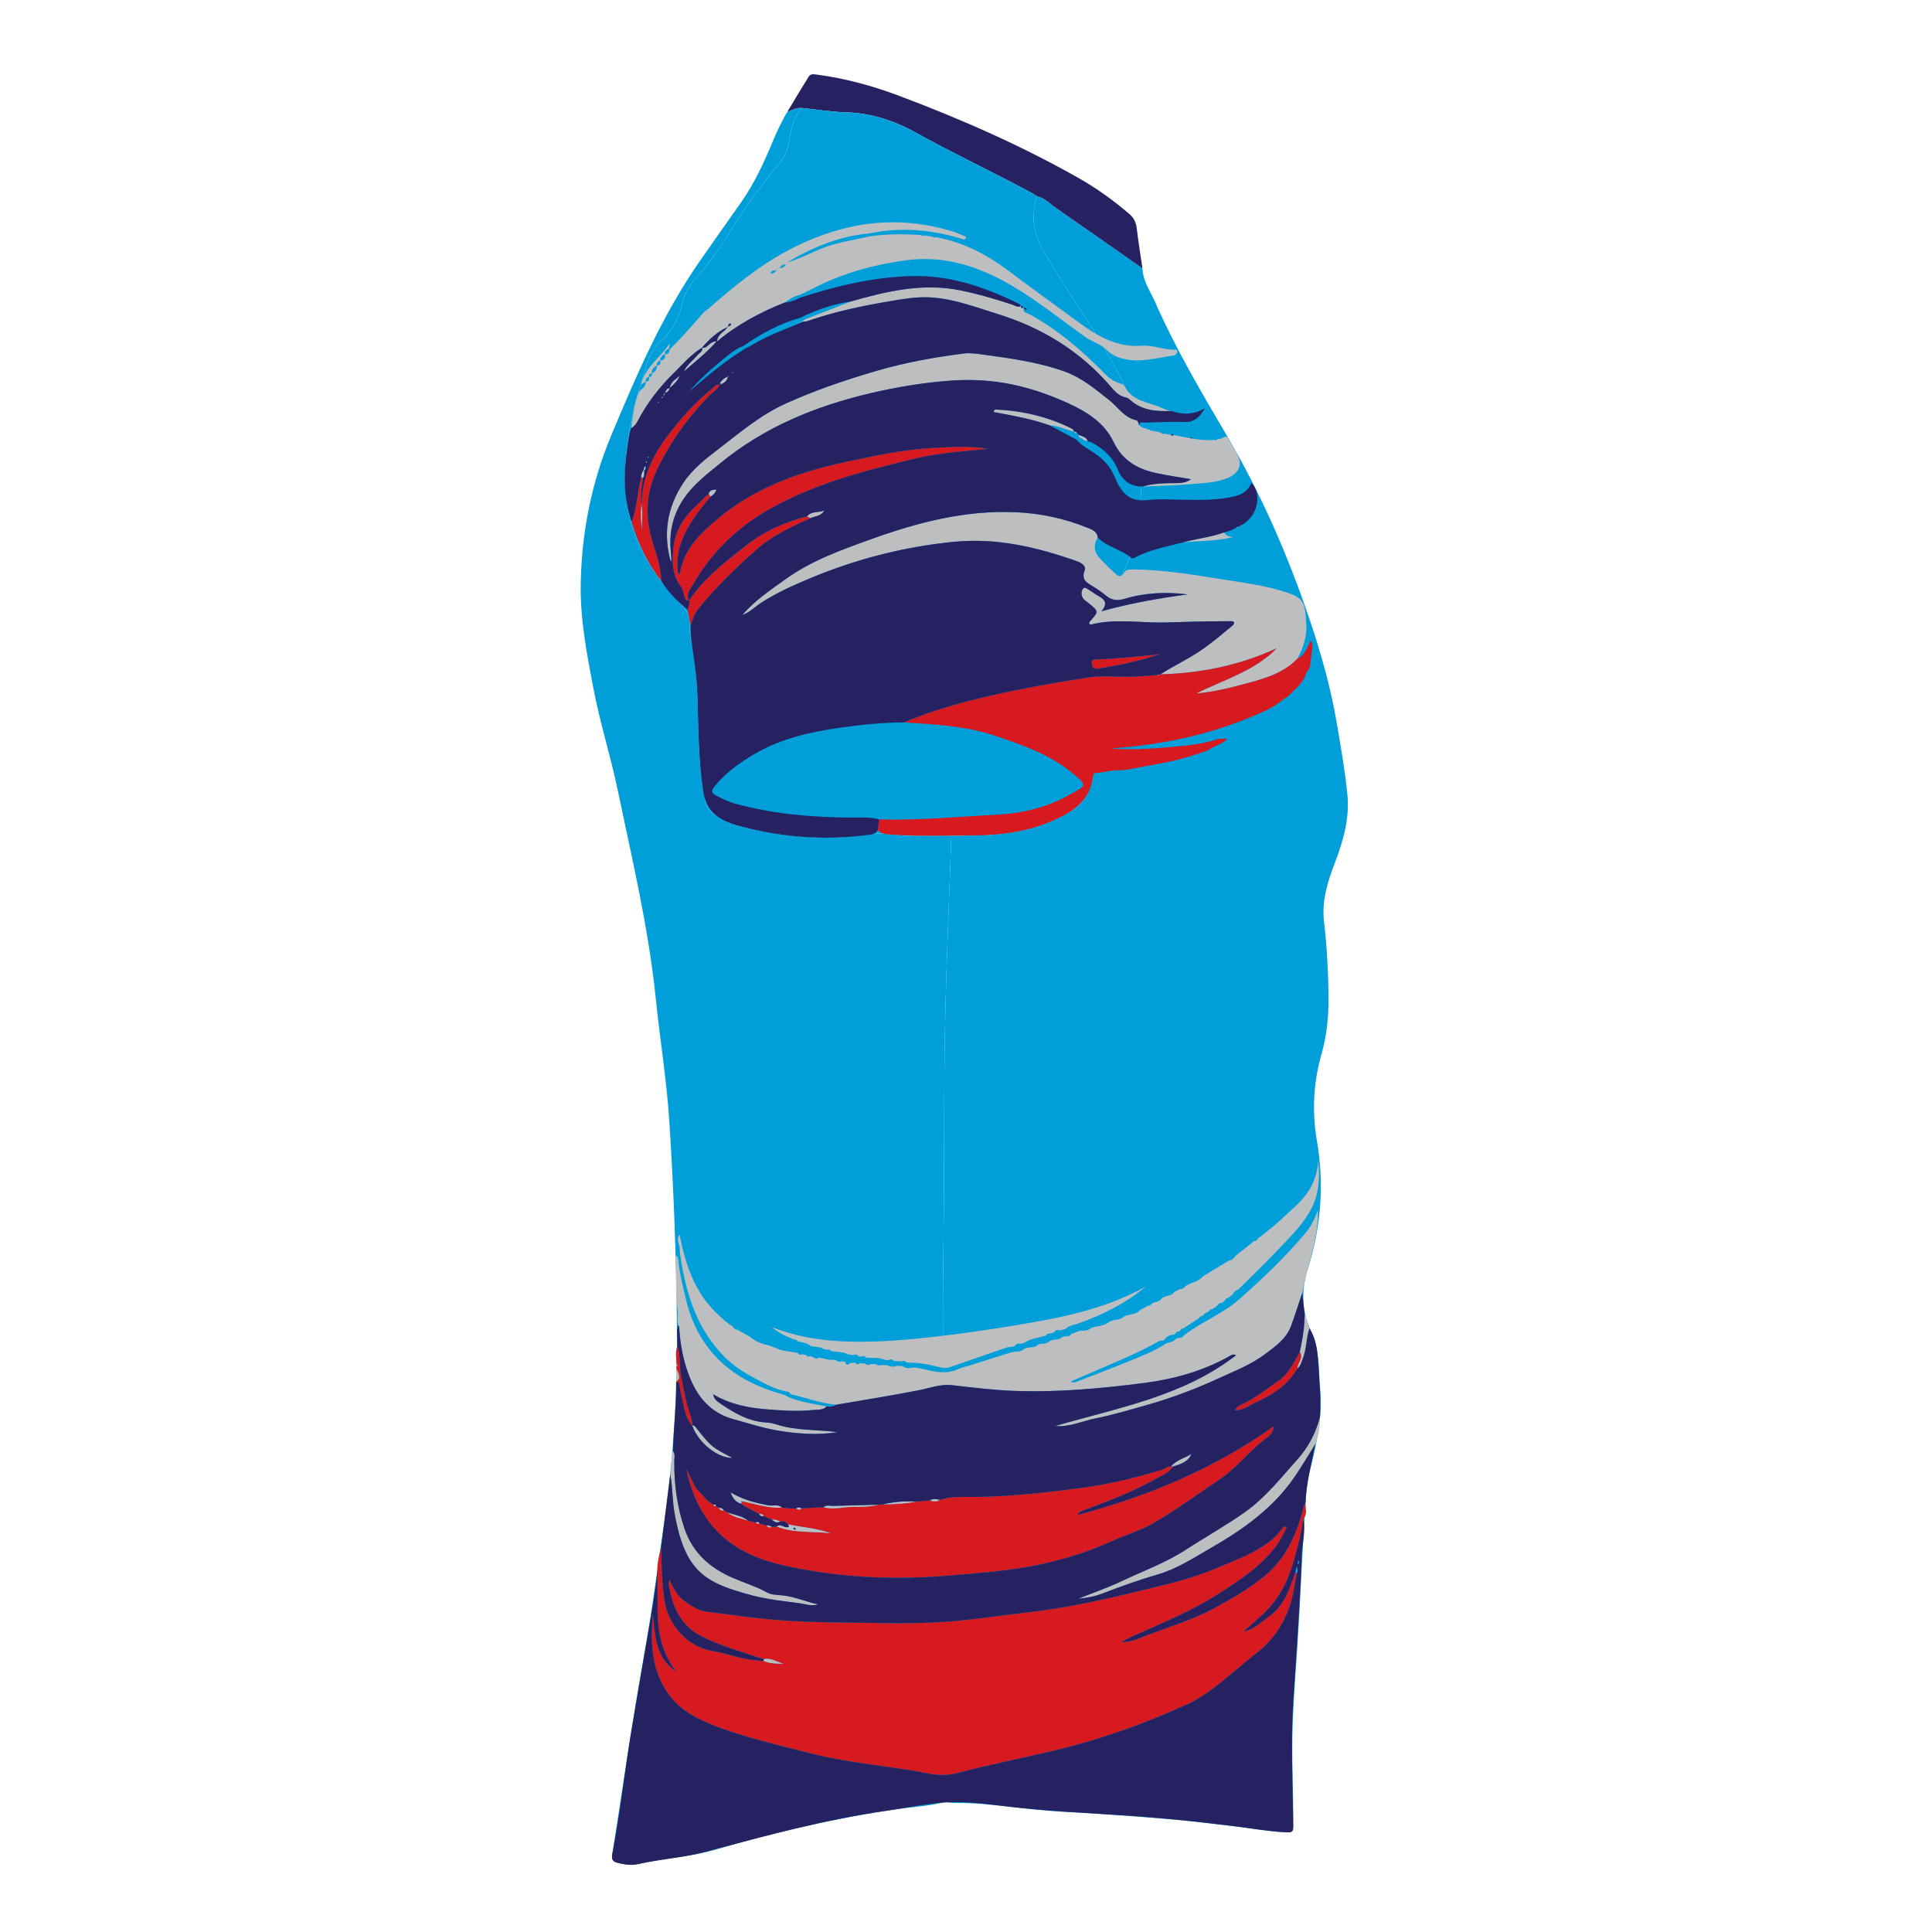 <svg version="1.1" id="Layer_1___4AbDwq5K" xmlns="http://www.w3.org/2000/svg" xmlns:xlink="http://www.w3.org/1999/xlink" x="0px" y="0px" width="1417.32px" height="1417.32px" viewBox="0 0 1417.32 1417.32" enable-background="new 0 0 1417.32 1417.32" xml:space="preserve">
<g>
	<path fill-rule="evenodd" clip-rule="evenodd" class="colour1" fill="#009FDA" d="M838.095,196.889c0.366,9.408,5.89,16.921,9.478,25.087
		c14.816,33.726,33.521,65.394,52.154,97.082c21.479,36.523,39.118,74.812,53.693,114.581
		c11.699,31.921,21.755,64.263,27.425,97.854c2.902,17.189,5.941,34.364,7.625,51.726c1.695,17.491-3.111,33.808-9.266,49.913
		c-5.21,13.638-9.619,27.813-7.945,42.442c2.171,18.976,3.222,37.912,3.362,56.982c0.103,13.873-1.413,27.486-5.159,40.75
		c-5.952,21.078-7.09,42.072-3.342,63.814c5.446,31.597,2.994,63.018-6.644,93.67c-5.129,16.313-4.646,31.995,3.104,47.352
		c3.067,6.078,3.71,12.807,4.531,19.389c0.824,6.608,0.627,13.339,1.298,19.973c2.11,20.914-2.417,41.017-7.343,61.044
		c-3.074,12.496-3.349,25.276-4.183,37.957c-2.023,30.751-3.152,61.561-5.184,92.312c-1.424,21.549-3.158,43.051-3.598,64.672
		c-0.439,21.622,0.824,43.206,0.58,64.817c-0.054,4.7-1.171,6.147-5.869,5.927c-11.981-0.566-23.719-2.966-35.599-4.246
		c-15.589-1.682-31.127-3.912-46.745-5.206c-26.979-2.235-53.98-4.417-81.016-5.72c-26.476-1.275-52.592-6.686-79.178-6.387
		c-2.266,0.025-4.538-0.568-6.809-0.875c0.685-6.146-1.358-12.058-1.445-18.174c-0.538-37.547-1.759-75.092-1.808-112.638
		c-0.047-35.969,1.379-71.939,1.575-107.911c0.292-53.671-0.485-107.354,0.249-161.018c0.586-42.844,0.527-85.692,0.721-128.53
		c0.272-60.186,3.032-120.259,5.177-180.37c5.507-0.093,11.013-0.264,16.52-0.267c25.36-0.014,49.51-4.548,71.498-18.1
		c7.094-4.373,11.646-10.071,13.892-18.095c3.359-11.994,5.034-24.191,5.189-36.583c0.315-25.249-2.71-50.151-8.386-74.738
		c-0.769-3.331-1.312-6.129,1.816-9.001c17.797-16.337,27.411-37.518,34.446-60.036c4.383-14.032,3.26-28.774,4.774-43.181
		c3.381-32.157-6.979-61.04-22.059-88.164c-15.414-27.726-34.32-53.404-50.136-80.987c-7.479-13.045-9.36-25.921-4.651-39.979
		c5.664,1.137,9.381,5.495,13.829,8.565C795.891,167.244,816.967,182.104,838.095,196.889z"></path>
	<path fill-rule="evenodd" clip-rule="evenodd" class="colour1" fill="#009FDA" d="M697.935,613.159c-2.144,60.11-4.903,120.184-5.176,180.369
		c-0.194,42.838-0.135,85.687-0.721,128.53c-0.733,53.664,0.043,107.347-0.249,161.018c-0.196,35.972-1.622,71.942-1.575,107.911
		c0.049,37.546,1.271,75.091,1.808,112.638c0.087,6.116,2.13,12.028,1.445,18.174c-11.583,3.292-23.63,3.672-35.452,5.383
		c-45.33,6.563-89.737,17.044-133.669,29.838c-15.093,4.396-30.904,5.398-46.295,8.445c-8.109,1.604-16.049,3.585-24.421,1.284
		c-4.086-1.124-5.111-2.745-4.422-7.04c4.756-29.657,9.049-59.388,13.774-89.048c3.766-23.643,7.838-47.237,11.949-70.823
		c4.586-26.308,7.802-52.815,11.784-79.211c7.795-51.66,10.469-103.631,9.8-155.81c-0.608-47.417-2.423-94.804-5.484-142.113
		c-1.952-30.178-6.866-60.101-9.95-90.18c-5.298-51.689-17.313-102.117-27.894-152.778c-5.24-25.088-13.106-49.691-17.896-74.927
		c-4.827-25.428-9.786-50.834-9.267-77.037c0.745-37.599,7.931-73.776,22.386-108.36c18.256-43.68,36.927-87.221,63.995-126.459
		c10.383-15.052,21.042-29.914,31.523-44.898c9.629-13.768,16.599-28.944,22.993-44.378c2.935-7.083,6.275-13.928,9.979-20.616
		l0.106-0.076c0.382-0.161,0.565-0.449,0.548-0.863c3.423-1.515,6.758-3.358,10.712-2.926c-6.643,6.737-7.721,15.735-9.377,24.316
		c-1.188,6.153-3.089,11.627-7.181,16.445c-10.431,12.282-20.08,25.097-28.889,38.668c-9.708,14.955-18.728,30.486-31.046,43.648
		c-5.724,6.116-9.85,13.427-11.613,21.576c-2.302,10.637-7.448,19.311-15.427,26.49c-5.753,5.176-9.059,11.729-10.972,19.136
		c-1.078,4.171-2.431,8.273-3.731,12.385c-6.537,20.679-10.566,41.966-11.498,63.5c-1.64,37.913,13.814,69.474,39.628,96.336
		c4.412,4.591,8,8.827,7.664,15.676c-0.209,4.257,0.366,8.661,1.28,12.847c4.515,20.667,4.595,41.713,5.158,62.662
		c0.492,18.291,1.425,36.45,5.11,54.415c0.839,4.09,2.58,7.323,6.036,9.676c5.555,3.783,11.363,7.069,17.912,8.763
		c23.286,6.022,46.861,9.126,71.02,8.714c13.101-0.224,25.835-4.461,39.066-2.565C666.844,614.103,682.43,612.505,697.935,613.159z"></path>
	<path fill-rule="evenodd" clip-rule="evenodd" class="colour2" fill="#262262" d="M588.269,79.206c-3.955-0.432-7.289,1.411-10.712,2.926
		c5.213-8.662,10.333-17.381,15.702-25.946c1.439-2.296,4.026-1.727,6.46-1.4c20.822,2.793,40.859,8.329,60.532,15.739
		c45.288,17.058,89.458,36.499,131.569,60.405c13.135,7.457,25.353,16.353,36.853,26.191c3.325,2.844,4.778,6.39,5.297,10.726
		c1.159,9.706,2.726,19.364,4.127,29.042c-21.129-14.784-42.205-29.644-63.426-44.294c-4.448-3.07-8.165-7.428-13.829-8.565
		c-1.492-0.916-2.943-1.906-4.481-2.736c-28.284-15.259-57.41-28.862-85.529-44.51c-15.422-8.582-32.681-13.937-51.006-14.439
		C609.285,82.054,598.786,80.3,588.269,79.206z"></path>
	<path fill-rule="evenodd" clip-rule="evenodd" class="colour1" fill="#009FDA" d="M815.628,264.994c-15.414-27.726-34.32-53.404-50.136-80.987
		c-7.479-13.045-9.36-25.921-4.651-39.979c-1.492-0.916-2.943-1.906-4.481-2.736c-28.284-15.259-57.41-28.862-85.529-44.51
		c-15.422-8.582-32.681-13.937-51.006-14.439c-10.539-0.29-21.038-2.043-31.555-3.138c-6.643,6.737-7.721,15.735-9.377,24.316
		c-1.188,6.153-3.089,11.627-7.181,16.445c-10.431,12.282-20.08,25.097-28.889,38.668c-9.708,14.955-18.728,30.486-31.046,43.648
		c-5.724,6.116-9.85,13.427-11.613,21.576c-2.302,10.637-7.448,19.311-15.427,26.49c-5.753,5.176-9.059,11.729-10.972,19.136
		c-1.078,4.171-2.431,8.273-3.731,12.385c-6.537,20.679-10.566,41.966-11.498,63.5c-1.64,37.913,13.814,69.474,39.628,96.336
		c4.412,4.591,8,8.827,7.664,15.676c-0.209,4.257,0.366,8.661,1.28,12.847c4.515,20.667,4.595,41.713,5.158,62.662
		c0.492,18.291,1.425,36.45,5.11,54.415c0.839,4.09,2.58,7.323,6.036,9.676c5.555,3.783,11.363,7.069,17.912,8.763
		c23.286,6.022,46.861,9.126,71.02,8.714c13.101-0.224,25.835-4.461,39.066-2.565c15.438,2.211,31.023,0.614,46.53,1.267
		c5.507-0.093,11.013-0.264,16.52-0.267c25.36-0.014,49.51-4.548,71.498-18.1c7.094-4.373,11.646-10.071,13.892-18.095
		c3.359-11.994,5.034-24.191,5.189-36.583c0.315-25.249-2.71-50.151-8.386-74.738c-0.769-3.331-1.312-6.129,1.816-9.001
		c17.797-16.337,27.411-37.518,34.446-60.036c4.383-14.032,3.26-28.774,4.774-43.181
		C841.067,321.001,830.708,292.118,815.628,264.994z"></path>
	<g>
		<path class="colour3" fill="#d71920" d="M949.452,1143.949c2.732-9.777,5.237-19.645,6.702-29.726c3.363-3.765,1.221-8.242,1.601-12.396
			c-0.701,2.016-1.546,3.994-2.082,6.053c-5.064,19.458-13.355,36.937-29.686,49.698c-11.012,8.604-22.995,15.568-35.249,22.223
			c-15.598,8.47-32.569,13.379-48.987,19.7c-5.583,2.148-11.109,5.166-19.057,5.096c3.646-1.895,5.815-3.164,8.098-4.187
			c21.25-9.537,42.913-18.192,62.64-30.868c15.238-9.793,30.474-19.546,41.795-34.066c3.607-4.629,6.336-9.844,8.797-15.35
			c-2.375-0.607-3.082,0.513-3.696,1.433c-3.559,5.339-8.408,9.148-13.721,12.655c-10.723,7.077-22.759,11.331-34.427,16.289
			c-19.367,8.227-39.897,12.627-60.289,17.589c-25.994,6.327-52.083,11.824-78.68,14.816c-22.246,2.502-44.432,6.176-66.746,7.29
			c-24.528,1.225-49.173,0.213-73.766-0.007c-23.1-0.207-46.139-1.479-69.054-4.591c-8.363-1.135-16.745-2.137-25.114-3.227
			c-6.065-0.79-10.942-3.999-15.823-7.437c-5.454-3.842-8.586-9.334-11.472-15.957c-1.486,3.412-0.153,5.684,0.23,7.778
			c2.673,14.582,9.764,26.832,23.097,33.627c14.463,7.373,30.342,11.498,45.668,16.861c5.385-1.37,9.772,2.103,14.661,3.323
			c-4.975-0.15-9.961-0.115-14.714-2.027c-1.867-0.168-3.739-0.338-5.612-0.509l-0.043,0.205c0,0-0.043-0.184-0.041-0.183
			c-11.146-1.057-21.636-5.136-32.607-7.06c-18.482-3.242-31.479-20.01-34.137-35.438c-2.325-13.496-2.27-26.991-2.74-40.526
			c-1.384,5.608-2.857,11.202-2.757,17.05c0.053,10.211,0.019,20.422,0.177,30.63c0.244,15.815,3.56,30.708,13.544,43.521
			c-15.282-10.304-15.491-26.677-17.016-42.56c-1.635,19.424-1.523,38.458,9.184,55.808c7.95,12.88,20.096,20.108,33.614,25.559
			c23.394,9.43,47.998,14.787,72.302,21.083c20.375,5.278,41.308,7.715,62.099,10.809c7.168,1.067,14.375,1.99,21.459,3.481
			c8.307,1.749,16.095,2.606,24.834,0.294c24.099-6.377,48.617-11.144,72.873-16.952c32.775-7.85,64.37-19.357,95.022-33.187
			c15.824-7.14,28.587-19.269,41.991-30.166c2.74-2.227,5.39-4.57,8.206-6.693c16.749-12.627,25.916-29.624,29.098-50.122
			c0.476-3.069,1.141-6.111,1.717-9.166c-0.377-0.309-0.754-0.619-1.131-0.93c-4.181,12.347-8.351,24.821-19.702,32.7
			c-5.738,3.981-10.733,9.317-18.224,10.653c5.389-4.835,10.982-9.464,16.124-14.55
			C939.191,1171.633,945.436,1158.316,949.452,1143.949z"></path>
		<path class="colour3" fill="#d71920" d="M496.04,1013.516c-0.228,0.319-0.232,0.642-0.014,0.967c1.239-1.265,2.049-0.797,2.344,0.715
			c0.485,2.484,0.666,5.039,1.268,7.492c1.993,8.118,2.51,16.777,8.342,23.539c-0.068-0.26-0.025-0.499,0.13-0.716
			c-0.464-2.295-0.611-4.716-1.446-6.871c-3.66-9.435-4.882-19.402-6.961-29.202c-1.544-7.276-0.249-14.826-2.768-21.916
			c-1.726,4.36-0.799,8.848-0.636,13.297c0.736,0.584,0.974,1.151-0.057,1.676c0.022,0.64,0.044,1.281,0.066,1.922
			C499.021,1009.663,498.963,1011.631,496.04,1013.516z"></path>
		<path class="colour3" fill="#d71920" d="M504.618,1082.856c6.997,27.292,22.082,47.544,48.803,58.829c11.204,4.731,22.817,7.233,34.45,9.384
			c35.536,6.569,71.426,7.826,107.454,4.842c18.994-1.573,37.997-2.935,56.828-6.141c22.202-3.782,43.595-10.097,64.079-19.419
			c9.892-4.502,20.375-7.432,29.926-12.97c16.819-9.753,32.433-21.217,48.514-32.033c12.972-8.725,22.266-21.459,34.759-30.669
			c1.976-1.457,4.474-3.554,5.148-8.507c-44.27,31.511-92.177,51.297-143.807,65.155c1.017-2.709,2.4-2.67,3.404-3.044
			c17.99-6.684,35.966-13.458,52.729-22.882c4.816-2.707,10.431-4.651,13.754-9.64c-0.493-0.022-0.987-0.044-1.474-0.067
			c-2.691-0.15-4.604,1.843-6.963,2.563c-18.379,5.616-36.977,10.187-56.063,12.835c-26.476,3.674-52.967,6.651-79.746,7.036
			c-8.954,0.128-18.126-0.734-26.919,2.137c-2.347,1.711-4.851,1.151-7.352,0.509c-3.412,0.263-6.833,0.527-10.255,0.79
			c-7.995,1.704-16.125,1.843-24.238,2.101c-1.116,0.055-2.239,0.111-3.362,0.167c-8.428,2.483-17.19,1.037-25.765,2.13
			c-4.681,0.598-9.617,1.019-14.377-0.261c-5.318,0.262-10.646,0.524-15.973,0.788c-1.299,1.313-2.653,1.264-4.042,0.166
			c-1.589-0.024-3.188-0.05-4.786-0.075c0,0-0.055-0.011-0.053-0.011c-1.873-0.192-3.749-0.388-5.624-0.581
			c-7.688,0.571-15.021-1.427-22.395-3.114c-2.079-0.477-4.151-0.984-6.227-1.477c-0.301,0.326-0.602,0.652-0.902,0.979
			c-0.069,0.302-0.232,0.538-0.497,0.704c0.839,0.591,1.683,1.186,2.527,1.779l0.266-0.115c0,0,0.062,0.271,0.057,0.268
			c3.458,1.876,6.922,3.758,10.387,5.638c1.511-0.228,2.677,0.271,3.425,1.626c1.932,0.823,3.875,1.65,5.817,2.476
			c2.168,0.029,4.28,0.286,6.153,1.496c2.266-0.379,4.33-0.137,5.771,1.953c10.335,2.371,21.05,2.744,31.146,6.601
			c-13.125-1.598-26.619,0.133-39.377-4.911c-1.166,0.076-2.339,0.153-3.513,0.231c-1.498,0.563-2.896,0.74-3.784-0.989
			c-1.786-0.481-3.581-0.968-5.374-1.453c-1.167,0.546-1.982-0.261-2.87-0.746c-1.833-0.475-3.676-0.953-5.518-1.432
			c-5.207-1.747-10.89-2.313-15.251-6.134c-0.784-0.41-1.577-0.822-2.371-1.235c-1.821,0.275-3.073-0.582-4.024-2.019
			c-0.657-0.367-1.321-0.738-1.985-1.108c-0.893,0.093-1.409-0.35-1.658-1.159c-5.354-2.633-8.247-7.952-12.646-11.636
			c0,0-0.229-0.254-0.229-0.247c-2.296-4.671-4.594-9.351-7.008-14.27C503.966,1079.622,504.209,1081.262,504.618,1082.856z"></path>
		<path class="colour3" fill="#d71920" d="M951.058,1005.111c0.285-0.421,0.569-0.843,0.854-1.264c0-0.001-0.036,0.009-0.036,0.009
			c-0.114-4.106,4.814-7.522,1.649-12.047c-4.424,7.807-8.328,16.274-15.938,21.382c-8.531,5.725-16.458,12.441-25.955,16.732
			c-2.174,0.983-4.674,2.048-5.627,4.7c6.12,0.016,10.815-3.86,16.011-6.183C933.659,1023.235,944.114,1016.29,951.058,1005.111z"></path>
		<path class="colour3" fill="#d71920" d="M906.004,1034.624c-0.038-0.001-0.074,0.003-0.112,0.003l0.078,0.072
			C905.979,1034.672,905.994,1034.65,906.004,1034.624z"></path>
	</g>
	<g>
		<path fill-rule="evenodd" clip-rule="evenodd" class="colour4" fill="#bcbec0" d="M842.624,1030.344c18.129-5.143,35.643-11.934,52.781-19.804
			c11.227-5.155,22.768-9.685,32.695-17.183c7.483-5.651,15.461-11.095,18.938-20.415c3.007-8.061,5.547-16.294,8.294-24.452
			c3.738-20.206,11.968-39.56,11.485-60.679c-2.282,6.099-5.039,11.895-9.175,16.814c-14.694,17.488-31.206,33.183-48.277,48.304
			c-12.294,10.891-27.908,16.72-40.813,26.687c-1.146,1.921-3.109,1.857-4.969,2.046c-0.292,0.25-0.628,0.407-1.007,0.471
			c-1.468,2.18-3.836,2.528-6.136,3.016c-0.275,0.258-0.602,0.404-0.979,0.438c-9.422,6.119-19.907,10.003-30.221,14.202
			c-11.984,4.881-24.086,9.472-36.162,14.122c-1.047,0.403-2.28,0.322-3.74-0.39c5.132-2.193,10.291-4.328,15.391-6.594
			c16.147-7.176,32.656-13.574,48.089-22.296c1.348-0.761,2.747-1.566,4.43-1.125c0.519-0.459,1.036-0.918,1.556-1.377
			c1.552-2.007,3.666-2.878,6.133-3.033c0.312-0.209,0.655-0.327,1.03-0.354c0.745-1.419,1.923-2.139,3.521-2.178
			c-0.001,0,0.085-0.046,0.085-0.046c0.447-1.185,1.171-2.01,2.557-1.982c3.823-2.518,7.647-5.035,11.471-7.552
			c0.504-1.234,1.515-1.687,2.753-1.788c0.161-0.309,0.407-0.521,0.734-0.641c0.637-1.037,1.457-1.793,2.76-1.817
			c0.226-0.26,0.507-0.42,0.846-0.479c0.532-1.157,1.329-1.932,2.703-1.868c1.208-0.828,2.419-1.657,3.627-2.485
			c0.617-1.618,1.93-2.099,3.507-2.146c0.688-0.559,1.375-1.116,2.063-1.675c0.457-1.192,1.211-2.005,2.584-2.026
			c1.107-0.902,2.215-1.805,3.321-2.706c0.794-1.623,1.951-2.813,3.795-3.183c9.593-9.586,19.365-19.001,28.726-28.81
			c8.405-8.809,17.222-17.377,23.491-27.94c6.999-11.79,8.079-24.715,6.464-38.002c-0.599,12.911-6.062,23.395-15.316,32.182
			c-9.252,8.785-18.593,17.454-28.953,24.947c-0.354,1.382-1.278,1.948-2.661,1.857c-4.651,3.693-9.303,7.387-13.955,11.08
			c-0.933,2.062-2.714,2.935-4.778,3.409c-6.156,3.733-12.313,7.465-18.471,11.196c-2.483,2.485-5.378,4.262-8.811,5.107
			c-1.377,0.701-2.756,1.402-4.134,2.104c-1.174,1.212-2.215,2.665-4.239,2.323c-1.389,0.714-2.777,1.427-4.166,2.142
			c-1.201,1.917-3.107,2.547-5.194,2.85c-1.185,0.445-2.37,0.892-3.556,1.337c-1.427,2.036-3.429,3.106-5.845,3.475
			c-0.615,0.254-1.229,0.507-1.846,0.762c-0.657,1.057-1.505,1.791-2.852,1.68c-1.817,0.984-3.636,1.969-5.454,2.953
			c-2.368,2.623-5.585,3.273-8.849,3.813c-1.004,0.292-2.009,0.584-3.014,0.877c-2.06,2.161-4.757,2.625-7.55,2.835
			c-1.194,0.419-2.39,0.837-3.586,1.257c-2.703,2.312-5.989,3.063-9.39,3.502c-1.214,0.317-2.428,0.636-3.643,0.953
			c-2.382,2.235-5.313,2.302-8.311,2.106c-2.147,0.802-4.297,1.604-6.445,2.407c-0.95,1.514-2.357,1.917-4.035,1.659
			c-1.018,0.239-2.035,0.478-3.053,0.717c-1.397,1.575-3.238,1.811-5.188,1.72c-1.012,0.244-2.023,0.489-3.036,0.733
			c-1.897,1.618-4.038,2.56-6.587,2.351c-0.757,0.155-1.513,0.309-2.269,0.463c-1.605,1.736-3.617,2.343-5.922,2.131
			c-1.385,0.289-2.769,0.58-4.152,0.869c-1.792,1.908-4.056,2.431-6.563,2.232c-1.146,0.225-2.292,0.448-3.438,0.673
			c-10.016,3.16-20.03,6.321-30.047,9.477c-2.988,0.94-6.119,1.561-8.947,2.848c-10.028,4.568-19.688,1.02-29.438-0.992
			c-1.186-0.098-2.372-0.197-3.557-0.295c-2.661,0.724-5.246,0.879-7.558-1.009c-1.423-0.064-2.845-0.128-4.268-0.191
			c-2.415,0.937-4.759,0.853-7.013-0.493c-1.189-0.026-2.378-0.052-3.568-0.079c-1.659,0.313-3.315,0.615-4.766-0.631
			c-1.189-0.027-2.379-0.057-3.569-0.085c-1.667,0.993-3.213,0.848-4.629-0.497c-1.219-0.024-2.439-0.05-3.66-0.074
			c-1.402,1.469-2.467,0.554-3.512-0.497c-1.174,0.116-2.349,0.233-3.523,0.35c-1.599,1.526-2.946,2.008-3.492-0.841
			c-0.755-0.166-1.511-0.333-2.268-0.501c-1.773,0.652-3.4,0.506-4.796-0.885c-0.769-0.065-1.539-0.131-2.308-0.196
			c-3.398,0.291-6.517-1.116-9.786-1.61c-2.591,1.793-4.474-0.716-6.706-1.105c-1.304,0.736-2.271,0.276-3.049-0.857
			c-1.025-0.16-2.05-0.321-3.074-0.481c-1.281,0.893-2.072,0.229-2.729-0.858c-1.041-0.216-2.082-0.432-3.123-0.647
			c-4.12-0.866-8.491-0.626-12.318-2.784c-1.796-0.658-3.592-1.317-5.388-1.976c-5.237-1.28-10.313-2.917-14.477-6.564
			c-3.057-1.72-6.114-3.439-9.171-5.159c-1.521-0.177-2.764-0.754-3.314-2.316c-4.242-2.501-7.764-5.884-11.324-9.226
			c-16.821-15.792-23.486-36.437-27.827-58.194c-2.901,3.489,0.237,6.946,0.117,10.435c-0.085,2.486,0.529,4.995,0.831,7.493
			c4.256,26.846,12.31,51.978,32.187,71.839c5.722,5.718,12.349,10.356,19.342,14.088c8.648,4.612,17.196,9.845,27.214,11.394
			c0.804,0.124,1.458,1.217,2.182,1.86c10.984,2.591,21.653,6.539,32.973,7.678c20.244-3.532,40.552-6.697,60.729-10.671
			c8.004-1.576,15.92-4.648,24.272-3.698c14.98,1.705,29.952,3.577,45.019,4.161c32.266,1.25,64.302-1.694,96.254-5.82
			c21.541-2.781,42.15-8.546,61.31-19.042c1.631-0.894,3.396-2.637,5.818-1.221c-39.008,30.167-86.295,38.403-132.685,51.887
			c11.059,0.799,20.021-3.702,29.441-5.565C816.712,1037.957,829.658,1034.022,842.624,1030.344z"></path>
		<path fill-rule="evenodd" clip-rule="evenodd" class="colour4" fill="#bcbec0" d="M832.845,417.704c-2.619-0.069-6.808,0.089-7.635,1.592
			c-3.546,6.444-6.259,1.881-8.841-0.27c-3.156-2.627-5.877-5.777-8.801-8.685c-4.779-4.752-5.922-10.003-2.233-15.936
			c-0.401-4.625-4.23-5.899-7.579-7.253c-16.701-6.752-34.078-10.518-52.092-11.365c-37.22-1.751-72.531,7.445-106.989,19.882
			c-21.5,7.76-43.238,15.51-62.16,29.062c-11.246,8.054-22.785,15.72-31.865,26.373c5.425-1.888,9.319-6.105,13.986-9.099
			c11.022-7.069,22.939-12.456,35.079-17.545c34.087-14.289,69.247-23.366,106.121-26.987c31.649-3.108,61.206,3.983,90.46,14.308
			c2.945,1.039,6.705,3.36,5.407,6.706c-2.665,6.87,1.592,8.99,6.087,11.691c3.357,2.018,6.609,4.292,9.605,6.813
			c4.178,3.516,8.503,3.825,13.596,2.294c15.194-4.567,30.692-5.166,46.304-3.229c-21.187,2.813-42.164,6.511-63.309,12.383
			c5.401-6.228,1.958-9.042-2.863-11.587c-1.896-1.001-3.48-2.599-5.387-3.575c-1.716-0.879-3.993-3.471-5.462-1.118
			c-1.314,2.106-1.243,5.393,1.014,7.636c1.105,1.099,2.492,1.908,3.693,2.917c7.04,5.91,7.032,5.914,1.067,12.622
			c-0.631,0.709-1.401,1.407-0.739,2.515c0.374,0.11,0.789,0.378,1.113,0.294c17.049-4.374,34.302-1.349,51.469-1.479
			c8.497-0.064,16.991-0.498,25.489-0.671c8.405-0.172,16.813-0.258,25.22-0.289c1.031-0.004,2.691-0.233,2.718,1.415
			c0.012,0.735-0.929,1.625-1.631,2.21c-6.621,5.524-13.23,11.042-20.251,16.089c-10.229,7.354-21.669,12.606-32.263,19.296
			c29.665-0.793,58.218-6.565,85.382-19.107c-16.477,16.881-38.868,22.962-59.032,33.13c12.389-1.031,24.341-3.977,36.22-7.179
			c13.832-3.729,27.696-7.513,38.097-18.398c4.133-7.922,6.981-16.009,6.475-25.291c-0.968-17.747-2.31-19.802-19.308-24.78
			c-15.485-4.535-31.5-6.244-47.336-8.878C872.188,420.972,852.628,418.221,832.845,417.704z M938.544,474.133l-0.216,0.293
			l-0.113-0.347L938.544,474.133z"></path>
		<path fill-rule="evenodd" clip-rule="evenodd" class="colour4" fill="#bcbec0" d="M492.509,409.357c-0.071-1.375-0.171-2.75-0.323-4.118
			c-1.647-14.851,1.567-28.445,10.307-40.683c7.04-9.858,16.51-16.987,25.771-24.609c32.523-26.769,70.279-42.129,110.646-51.559
			c19.433-4.54,39.139-7.83,59.262-9.211c12.899-0.886,25.35-0.342,37.879,1.667c16.406,2.63,32.119,8.016,47.154,14.79
			c13.685,6.166,26.84,14.26,33.601,28.399c6.412,13.41,17.127,19.816,30.629,22.834c8.662,1.936,17.487,3.137,26.239,4.667
			c-3.218,2.473-6.745,2.823-10.392,2.854c-8.386,0.072-16.785,0.094-24.938,2.506c11.725-0.528,23.486-0.647,35.162-1.717
			c9.081-0.833,18.39-0.921,27.046-4.505c7.159-2.963,10.348-8.089,8.407-13.99c-1.785-5.42-5.112-10.096-7.918-15.016
			c-0.846-1.482-2.034-1.67-3.441-0.775c-0.387,0.217-0.773,0.433-1.146,0.645c-1.469,0.349-2.949,0.703-4.432,1.057l-0.185,0.347
			c0,0-0.291-0.206-0.285-0.207c-5.539,0.36-11.043,0.059-16.499-1.033c-0.748-0.106-1.495-0.212-2.228-0.317
			c-3.904-0.743-7.825-1.487-11.746-2.23c-0.807,0.367-1.595,0.541-2.263-0.246c-1.903-0.294-3.821-0.586-5.741-0.877l-0.316,0.188
			c0,0-0.289-0.266-0.28-0.264c-2.404-1.486-5.231-1.419-7.859-2.099l-0.24,0.067c0,0-0.107-0.223-0.102-0.22
			c-2.946-1.378-6.499-1.443-8.882-4.03c-0.189-1.38-0.498-3.081-1.917-3.4c-8.908-2.01-13.442-9.814-19.966-14.938
			c-10.34-8.121-20.181-16.477-33.097-21.013c-19.303-6.78-39.266-9.474-59.273-12.196c-4.565-0.621-9.266-1.404-14.044-0.799
			c-21.619,2.735-42.979,6.58-63.946,12.706c-22.842,6.673-45.333,14.324-66.986,24.139c-18.023,8.169-33.105,20.918-48.681,32.92
			c-9.67,7.452-19.238,14.724-26.089,25.014c-11.978,17.989-15.11,37.344-9.283,58.101
			C492.519,411.286,492.559,410.319,492.509,409.357z"></path>
		<path fill-rule="evenodd" clip-rule="evenodd" class="colour4" fill="#bcbec0" d="M478.398,274.034c0.001-0.011,0.003-0.021,0.005-0.032
			c-0.023-0.005-0.04-0.003-0.063-0.007c0.004,0.026,0.002,0.049,0.007,0.076C478.365,274.059,478.381,274.046,478.398,274.034z"></path>
		<path fill-rule="evenodd" clip-rule="evenodd" class="colour4" fill="#bcbec0" d="M514.983,255.103c5.296-6.255,11.245-11.703,18.771-15.198
			c0.032-0.049,0.069-0.094,0.1-0.144c0.027-0.016,0.058-0.029,0.086-0.044c0.243-1.293,0.693-2.396,2.384-2.462
			c0.081,1.758-1.368,1.899-2.384,2.462c-0.007,0.036-0.015,0.069-0.021,0.105c-0.056,0.026-0.108,0.057-0.165,0.083
			c-2.367,3.613-7.379,5.22-7.761,10.62c14.968-12.503,31.796-21.509,49.72-28.583c3.417-2.592,7.063-4.734,11.294-5.715
			c4.009-1.973,8.031-3.922,12.028-5.922c20.601-10.31,42.54-16.167,65.239-19.318c28.458-3.95,54.109,4.526,78.197,18.69
			c19.009,11.177,36.147,25.13,54.136,37.821c4.864,3.432,11.098,4.963,15.03,9.037c4.075,4.223,8.661,5.888,13.796,6.967
			c12.103,2.542,23.806-1.144,35.637-2.707c0.698-0.092,1.486-0.65,1.926-1.225c0.426-0.559,0.657-1.434,0.611-2.147
			c-0.066-1.045-0.964-0.899-1.769-0.878c-8.128,0.211-15.899-3.547-23.907-2.912c-18.812,1.491-33.4-7.419-47.579-17.85
			c-16.79-12.351-33.73-24.503-50.384-37.037c-16.108-12.122-33.513-21.218-53.537-24.767c-0.948,0.51-1.763,0.271-2.492-0.446
			c-1.992-0.294-3.984-0.588-5.977-0.882c-0.848,0.722-1.603,0.535-2.299-0.232c-12.624-0.836-25.228-0.833-37.788,0.948
			c-12.379,2.974-25.151,4.502-36.941,9.646c-7.672,3.348-15.19,7.047-23.425,9.524c3.349-1.92,6.633-3.967,10.059-5.739
			c15.798-8.169,32.322-14.039,50.193-15.521c23.609-5.094,46.739-2.678,69.567,4.442c0.834-0.422,1.354-1.052,1.345-2.032
			c-3.042-1.222-6.018-2.652-9.136-3.634c-40.244-12.679-78.783-7.533-116.166,10.915c-23.724,11.707-43.992,28.132-63.651,45.467
			l-0.322,0.366l-0.505-0.003c-0.44,0.65-0.745,1.482-1.782,1.34c-8.288,9.653-16.708,19.187-25.747,28.154
			c-1.51-1.397,0.406-2.794,0.003-4.19c-1.345,1.68-2.689,3.36-4.033,5.042c-6.458,7.851-14.79,14.427-17.078,25.114
			c1.117-0.774,2.234-1.547,3.351-2.322c-0.125-1.798,0.771-2.913,2.361-3.566c0.182-1.406,0.424-2.75,2.368-2.374
			c-0.51-2.972,1.137-4.653,3.544-5.879c-0.258-1.883,0.563-3.046,2.371-3.55c0.167-2.334,1.282-3.954,3.554-4.705
			c0.495,2.83-0.588,4.472-3.52,4.726c0.743,2.207-0.04,3.393-2.363,3.551c0.391,2.904-1.452,4.47-3.529,5.897
			c-0.191,1.397-0.415,2.762-2.358,2.388c0.608,2.111-0.015,3.401-2.375,3.532c0.301,3.563-2.535,5.113-4.619,7.144
			c-4.073,8.531-4.549,17.867-6.035,26.978c2.42-1.204,3.866-3.399,5.028-5.619c6.8-12.996,15.727-24.418,26.105-34.646
			C500.784,267.267,506.889,260.053,514.983,255.103z M576.401,193.944c-1,2.028-2.384,2.661-4.427,2.843
			C572.897,194.765,574.23,194.047,576.401,193.944z M569.253,198.462c0.01-0.018,0.022-0.033,0.032-0.051
			c0.033-0.024,0.078-0.042,0.129-0.056c0.103-0.254,0.206-0.508,0.308-0.763c0.831,0.752,0.072,0.657-0.308,0.763
			c-0.017,0.042-0.034,0.084-0.051,0.126C569.326,198.473,569.291,198.471,569.253,198.462c-0.893,1.524-2.077,2.444-4.232,2.059
			C566.17,198.76,567.465,198.061,569.253,198.462z M539.779,233.848c0.281-0.116,0.563-0.232,0.844-0.348
			c-0.277,0.123-0.554,0.246-0.829,0.369l-0.135,0.125L539.779,233.848z M487.82,259.848c-0.016-0.797-0.032-1.594-0.048-2.391
			c1.397,0.268,1.717-2.842,3.572-1.14C491.052,258.375,490.479,260.153,487.82,259.848z"></path>
		<path fill-rule="evenodd" clip-rule="evenodd" class="colour4" fill="#bcbec0" d="M476.04,276.422c-0.008-0.027-0.01-0.05-0.018-0.077
			c-0.018,0.007-0.033,0.016-0.05,0.023c-0.002,0.015-0.004,0.03-0.006,0.045C475.994,276.419,476.013,276.417,476.04,276.422z"></path>
		<path fill-rule="evenodd" clip-rule="evenodd" class="colour4" fill="#bcbec0" d="M481.927,268.137c-0.002-0.015,0-0.028-0.002-0.044
			c-0.014,0.007-0.026,0.015-0.04,0.022c0.001,0.01,0,0.018,0.002,0.027C481.901,268.142,481.913,268.138,481.927,268.137z"></path>
		<path fill-rule="evenodd" clip-rule="evenodd" class="colour4" fill="#bcbec0" d="M484.291,264.586c-0.004-0.011-0.004-0.02-0.008-0.03l0,0h0l0,0
			l0,0c-0.01,0.003-0.017,0.006-0.026,0.009c-0.001,0.009-0.003,0.018-0.003,0.027C484.266,264.591,484.277,264.587,484.291,264.586
			z"></path>
		<path fill-rule="evenodd" clip-rule="evenodd" class="colour4" fill="#bcbec0" d="M698.67,979.047c-18.68,2.34-37.47,4.421-56.265,5.063
			c-25.894,0.884-51.683-0.819-76.316-10.56c5.25,4.379,11.169,7.185,17.4,9.4c0.806-0.331,1.11,0.12,1.258,0.81
			c0.326,0.195,0.673,0.344,1.039,0.446c3.408,0.46,6.668,1.321,9.444,3.489c0.767,0.068,1.534,0.135,2.301,0.203
			c2.473,0.345,5.028,0.389,7.158,1.974c0.777,0.106,1.556,0.212,2.334,0.317c1.034-0.39,1.811-0.043,2.398,0.84
			c0.764,0.146,1.527,0.291,2.292,0.437c3.647,0.264,7.294,0.526,10.66,2.169c1.152,0.16,2.305,0.319,3.458,0.479
			c1.685-0.809,3.087-0.46,4.213,1.026c0.622,0.034,1.244,0.068,1.866,0.104c1.379-0.758,2.544-0.559,3.458,0.769
			c1.17,0.054,2.342,0.106,3.513,0.159c3.703-0.188,7.328,0.134,10.782,1.61c0.778,0.01,1.555,0.02,2.333,0.029
			c1.315-0.869,2.503-0.924,3.451,0.543c1.94,0.125,3.88,0.249,5.821,0.374c1.396-0.576,2.663-0.561,3.638,0.793
			c1.197,0.065,2.395,0.131,3.592,0.196c7.672-0.042,15.055,2.01,22.452,3.569c2.571,0.542,4.424,0.196,6.605-0.566
			c13.639-4.767,27.289-9.504,40.955-14.191c1.053-0.361,2.263-0.268,3.399-0.385c0.758-0.195,1.516-0.392,2.274-0.588
			c1.246-1.597,2.861-2.195,4.848-1.798c0.749-0.178,1.499-0.356,2.248-0.535c3.849-2.873,8.531-3.4,12.969-4.617
			c1.005-0.279,2.011-0.559,3.018-0.838c0.655-1.136,1.562-1.747,2.925-1.4c0.996-0.306,1.992-0.612,2.988-0.919
			c0.991-1.518,2.333-2.068,4.087-1.488c1.39-0.296,2.779-0.592,4.17-0.888c2.431-2.453,5.724-2.946,8.823-3.873
			c18.216-6.416,35.308-14.902,50.306-27.374c-25.068,13.895-52.379,20.792-80.212,25.761
			C739.879,973.244,719.304,976.462,698.67,979.047z"></path>
		<path fill-rule="evenodd" clip-rule="evenodd" class="colour4" fill="#bcbec0" d="M596.015,1034.417c3.46-0.376,7.547,0.338,10.47-2.672
			c-9.468-1.879-19.1-3.091-28.104-6.856c-0.844-0.353-1.585-0.952-2.374-1.437c-24.432-6.582-45.618-17.908-60.024-39.784
			c-6.266-9.516-10.26-19.813-12.833-30.746c-2.271-9.652-4.777-19.273-5.629-29.204c-0.588-0.856-0.215-2.398-1.811-2.532
			c0.182,11.777,0.365,23.554,0.547,35.331c1.96,5.047,0.136,10.375,1.143,15.493c1.06,1.109,0.889,2.527,0.987,3.888
			c0.835,11.605,3.095,22.934,7.328,33.771c5.992,15.344,15.59,26.841,32.387,31.456c10.547,2.897,20.97,6.344,31.745,8.206
			c14.88,2.571,29.884,3.629,44.608,1.316c-12.394-1.635-25.246-1.28-37.885-3.806c-4.765-0.951-9.451-3.047-14.055-3.274
			c-13.171-0.653-23.748-6.888-34.068-13.925c-2.251-1.535-4.943-3.356-5.174-6.729c-0.013-0.008-0.025-0.014-0.038-0.021
			c-0.011-0.028-0.019-0.059-0.028-0.088c-0.158-0.146-0.316-0.291-0.475-0.435c0.112,0.025,0.271,0.014,0.326,0.084
			c0.076,0.097,0.109,0.226,0.148,0.351c0.021,0.019,0.041,0.037,0.061,0.056c0.001,0.019,0.004,0.035,0.006,0.054
			c12.378,7.346,25.929,10.019,40.149,11.058C574.315,1034.768,585.176,1035.597,596.015,1034.417z"></path>
		<path fill-rule="evenodd" clip-rule="evenodd" class="colour4" fill="#bcbec0" d="M750.918,226.327c-0.564-0.158-1.128-0.317-1.691-0.478
			c-0.155-0.456-0.311-0.913-0.467-1.37c-0.001,0-0.111,0.132-0.109,0.133c-2.093,1.035-3.817-0.374-5.597-0.968
			c-12.653-4.229-25.409-7.942-38.522-10.62c-27.697-5.654-54.035,0.664-80.325,8.127c-9.998,3.894-20.007,7.759-29.984,11.706
			c-2.133,0.844-4.421,1.487-6.05,3.289c-0.386-0.037-0.772-0.075-1.158-0.112c-0.03,0.303-0.029,0.607,0,0.914
			c0.392-0.25,0.785-0.503,1.177-0.756c1.514-0.242,3.095-0.29,4.523-0.781c19.138-6.6,38.848-10.834,58.758-14.218
			c10.415-1.77,20.823-3.674,31.489-3.006c17.08,1.069,32.937,7.211,49.001,12.181c32.764,10.135,61.043,27.573,83.449,53.914
			c2.839,3.337,5.86,6.381,10.399,7.267c1.403,0.274,2.429,1.088,3.489,2.029c8.635,7.67,19.146,8.349,29.94,7.893
			c-0.975-0.205-1.947-0.408-2.92-0.612c0,0-0.113-0.101-0.109-0.103c-1.641-0.623-3.317-1.17-4.924-1.878
			c-9.396-4.14-20.993-4.561-26.293-15.694c-0.473-0.993-2.192-1.61-3.456-1.969c-4.501-1.279-8.052-3.912-11.264-7.196
			c-16.673-17.052-34.584-32.524-55.795-43.825c-1.415-0.754-4.161-0.933-3.456-3.846
			C751.024,226.348,750.92,226.325,750.918,226.327z"></path>
		<path fill-rule="evenodd" clip-rule="evenodd" class="colour4" fill="#bcbec0" d="M951.947,1070.441c-12.174,13.563-23.36,28-38.479,38.743
			c-14.065,9.994-29.136,18.348-43.572,27.726c-14.787,9.604-31.54,15.685-47.462,23.229c-10.138,4.805-20.822,8.454-31.262,12.621
			c6.184-0.468,12.199-1.663,17.831-3.846c13.272-5.142,26.629-9.886,40.322-13.875c13.984-4.075,26.238-12.074,38.82-19.332
			c23.498-13.553,45.299-28.857,61.068-51.54c5.61-8.069,10.526-16.545,15.746-24.844c2.466-6.344,3.502-12.932,3.356-19.722
			C965.242,1051.145,959.981,1061.49,951.947,1070.441z"></path>
		<path fill-rule="evenodd" clip-rule="evenodd" class="colour4" fill="#bcbec0" d="M573.302,1170.313c-3.754-0.317-7.446-0.348-10.663-2.124
			c-7.941-4.388-16.607-6.985-24.873-10.557c-16.731-7.229-29.462-18.259-35.54-36.025c-5.461-15.968-7.644-32.385-7.581-49.192
			c0.01-2.665,0.861-5.509-0.841-8.028c-1.804,5.583-1.034,11.482-2.109,17.16c1.802,9.229,1.451,18.66,3.059,27.938
			c7.636,44.056,22.85,51.681,56.388,60.727c11.37,3.065,23.261,4.351,34.989,5.874c4.464,0.58,8.963,2.405,14.2,0.914
			c-2.811-0.535-5.016-1.192-7.213-1.857C586.599,1173.172,580.003,1170.879,573.302,1170.313z"></path>
		<path fill-rule="evenodd" clip-rule="evenodd" class="colour4" fill="#bcbec0" d="M897.947,390.611c-9.741,3.451-20.071,4.575-30.026,7.246
			c12.053-1.161,24.265-0.763,36.765-3.854C901.58,393.757,899.282,392.998,897.947,390.611z"></path>
		<path fill-rule="evenodd" clip-rule="evenodd" class="colour4" fill="#bcbec0" d="M955.703,996.747c2.896-7.176,2.418-15.087,4.961-22.329
			c-1.204-3.513-2.412-7.027-3.622-10.544c0.078,9.467-1.521,18.727-3.518,27.936c3.165,4.524-1.764,7.94-1.649,12.047
			C954.177,1002.036,954.685,999.27,955.703,996.747z"></path>
		<path fill-rule="evenodd" clip-rule="evenodd" class="colour4" fill="#bcbec0" d="M473.611,279.935c0,0.009,0,0.017,0,0.026
			c0.02-0.001,0.034-0.005,0.054-0.006c-0.002-0.019,0-0.036-0.002-0.055C473.645,279.911,473.628,279.923,473.611,279.935z"></path>
		<path fill-rule="evenodd" clip-rule="evenodd" class="colour4" fill="#bcbec0" d="M797.878,323.37c-1.109-3.068-4.258-3.165-6.568-4.488
			c0.101,0.686,0.201,1.371,0.302,2.057C794.014,320.934,795.134,324.232,797.878,323.37z"></path>
		<path fill-rule="evenodd" clip-rule="evenodd" class="colour4" fill="#bcbec0" d="M496.309,1004.418c-0.09,3.033-0.18,6.065-0.269,9.098
			C498.963,1011.631,499.021,1009.663,496.309,1004.418z"></path>
		<path fill-rule="evenodd" clip-rule="evenodd" class="colour4" fill="#bcbec0" d="M909.077,386.021c-0.581,0.242-1.18,0.495-1.778,0.748
			c-0.178,0.442,0.012,0.545,0.512,0.221C908.251,386.705,908.646,386.354,909.077,386.021z"></path>
		<path fill-rule="evenodd" clip-rule="evenodd" class="colour4" fill="#bcbec0" d="M496.299,1000.82c-0.019,0.559-0.038,1.117-0.057,1.676
			C497.273,1001.972,497.035,1001.404,496.299,1000.82z"></path>
		<path fill-rule="evenodd" clip-rule="evenodd" class="colour4" fill="#bcbec0" d="M787.785,316.596c0.411,1.151,1.319,1.363,2.405,1.235
			c-0.526-0.926-1.313-1.355-2.368-1.276c-0.113-1.058-0.751-1.743-1.655-2.195c-17.65-8.802-36.429-13.089-56.053-13.947
			c-0.303-0.013-0.639,0.724-1.508,1.772c14.386,2.714,28.28,5.104,41.549,9.903C776.371,312.236,781.847,315.32,787.785,316.596z"></path>
		<path fill-rule="evenodd" clip-rule="evenodd" class="colour4" fill="#bcbec0" d="M511.936,260.237c-3.414,4.117-8.006,7.221-10.308,12.354
			c7.916-6.957,16.345-13.347,24.137-22.208c-5.46-0.076-6.578,5.503-10.75,4.775C515.777,257.903,513.191,258.722,511.936,260.237z
			"></path>
		<path fill-rule="evenodd" clip-rule="evenodd" class="colour4" fill="#bcbec0" d="M515.016,255.158c-0.006-0.023-0.008-0.043-0.015-0.066
			c-0.006,0.003-0.012,0.008-0.018,0.012c-0.014,0.016-0.027,0.031-0.041,0.047C514.968,255.155,514.991,255.153,515.016,255.158z"></path>
		<path fill-rule="evenodd" clip-rule="evenodd" class="colour4" fill="#bcbec0" d="M592.003,378.784c0.802,0.458,1.608,0.916,2.416,1.372
			c3.598-1.59,8.126-1.509,10.283-5.691C600.586,376.247,595.371,374.794,592.003,378.784z"></path>
		<path fill-rule="evenodd" clip-rule="evenodd" class="colour4" fill="#bcbec0" d="M604.752,374.445l0.113-0.139c0,0-0.14,0.113-0.139,0.113
			l0.001,0.001c-0.008,0.016-0.018,0.029-0.025,0.044C604.718,374.457,604.735,374.452,604.752,374.445z"></path>
		<path fill-rule="evenodd" clip-rule="evenodd" class="colour4" fill="#bcbec0" d="M491.428,284.529c-0.035,0.027-0.068,0.057-0.103,0.084
			c-0.009,0.035-0.021,0.066-0.031,0.101c0.039-0.002,0.07-0.013,0.11-0.015C491.41,284.64,491.421,284.587,491.428,284.529z"></path>
		<path fill-rule="evenodd" clip-rule="evenodd" class="colour4" fill="#bcbec0" d="M498.807,275.691c-2.985,2.537-6.922,4.346-7.379,8.838
			C494.506,282.069,497.071,279.205,498.807,275.691z"></path>
		<path fill-rule="evenodd" clip-rule="evenodd" class="colour4" fill="#bcbec0" d="M470.597,369.597c-1.035,6.644-0.265,13.283,0.083,19.924
			c0.419-6.624,0.863-13.246,0.026-19.871C470.706,369.65,470.599,369.599,470.597,369.597z"></path>
		<path fill-rule="evenodd" clip-rule="evenodd" class="colour4" fill="#bcbec0" d="M519.897,362.136c0.416,0.79,0.834,1.575,1.254,2.359
			c2.114-1.279,3.658-3.025,4.435-5.399C523.338,359.443,520.716,359.087,519.897,362.136z"></path>
		<path fill-rule="evenodd" clip-rule="evenodd" class="colour4" fill="#bcbec0" d="M525.586,359.096c0.013-0.002,0.027-0.004,0.041-0.006
			c0.393-0.389,0.785-0.778,1.179-1.167l0.159-0.214c0,0-0.197,0.176-0.196,0.176l0,0c-0.39,0.393-0.781,0.785-1.17,1.178
			C525.595,359.074,525.589,359.084,525.586,359.096z"></path>
		<path fill-rule="evenodd" clip-rule="evenodd" class="colour4" fill="#bcbec0" d="M528.163,280.798c0.354,0.358,0.708,0.715,1.063,1.071
			c2.234-1.225,4.303-2.591,4.749-5.388l-0.095-0.106C531.384,277.087,529.674,278.813,528.163,280.798z"></path>
		<path fill-rule="evenodd" clip-rule="evenodd" class="colour4" fill="#bcbec0" d="M471.712,350.517c1.364-1.629,0.774-3.605,0.968-5.442
			c-0.175-0.148-0.358-0.287-0.549-0.415c-1.209,1.756-1.851,3.684-1.785,5.835C470.8,350.506,471.256,350.511,471.712,350.517z"></path>
		<path fill-rule="evenodd" clip-rule="evenodd" class="colour4" fill="#bcbec0" d="M491.294,284.714c-2.123,0.14-2.858,1.695-3.438,3.412
			C489.857,287.851,490.805,286.514,491.294,284.714z"></path>
		<path fill-rule="evenodd" clip-rule="evenodd" class="colour4" fill="#bcbec0" d="M487.763,288.144c0.001,0.036-0.001,0.07-0.001,0.105
			c0.024-0.016,0.044-0.035,0.069-0.05l0,0c0.008-0.024,0.018-0.048,0.026-0.073C487.823,288.13,487.796,288.14,487.763,288.144z"></path>
		<path fill-rule="evenodd" clip-rule="evenodd" class="colour4" fill="#bcbec0" d="M485.477,292.254c0.345-0.511,0.69-1.022,1.036-1.534
			c-0.51,0.315-1.021,0.63-1.532,0.945C485.146,291.862,485.311,292.058,485.477,292.254z"></path>
		<path fill-rule="evenodd" clip-rule="evenodd" class="colour4" fill="#bcbec0" d="M486.512,290.721c0.057-0.035,0.113-0.07,0.169-0.104
			c0,0-0.063-0.052-0.063-0.052C486.583,290.616,486.548,290.668,486.512,290.721z"></path>
		<path fill-rule="evenodd" clip-rule="evenodd" class="colour4" fill="#bcbec0" d="M482.084,296.234c0.491-0.361,0.982-0.722,1.474-1.084
			c-0.117-0.137-0.234-0.274-0.351-0.411C482.833,295.238,482.458,295.736,482.084,296.234z"></path>
		<path fill-rule="evenodd" clip-rule="evenodd" class="colour4" fill="#bcbec0" d="M481.917,296.457c0.056-0.074,0.111-0.148,0.167-0.223
			c-0.076,0.056-0.153,0.113-0.229,0.169L481.917,296.457z"></path>
		<path fill-rule="evenodd" clip-rule="evenodd" class="colour4" fill="#bcbec0" d="M472.891,341.901c-0.254,0.919-0.508,1.839-0.761,2.759
			c0.191,0.128,0.374,0.267,0.549,0.414c0.912-0.639,1.142-1.541,0.883-2.558C473.5,342.27,473.123,342.104,472.891,341.901z"></path>
		<path fill-rule="evenodd" clip-rule="evenodd" class="colour4" fill="#bcbec0" d="M473.848,338.708c0.034,0.333,0.173,0.657,0.27,0.985
			c0.184-0.21,0.367-0.421,0.561-0.643c-0.17-0.261-0.336-0.514-0.501-0.768C474.06,338.426,473.835,338.579,473.848,338.708z"></path>
		<path fill-rule="evenodd" clip-rule="evenodd" class="colour4" fill="#bcbec0" d="M475.139,335.231c-0.027,0.305,0.045,0.619,0.078,0.93
			c0.207-0.129,0.414-0.257,0.64-0.396c-0.119-0.295-0.239-0.593-0.359-0.891C475.372,334.992,475.15,335.103,475.139,335.231z"></path>
		<path fill-rule="evenodd" clip-rule="evenodd" class="colour4" fill="#bcbec0" d="M538.624,272.879c0.059-0.12,0.118-0.239,0.176-0.359
			c-0.073,0.106-0.145,0.212-0.217,0.318c-0.053,0.039-0.106,0.078-0.159,0.118C538.5,272.945,538.569,272.923,538.624,272.879z"></path>
		<path fill-rule="evenodd" clip-rule="evenodd" class="colour4" fill="#bcbec0" d="M537.322,273.771c0.367-0.272,0.734-0.543,1.101-0.814
			C537.919,273.028,537.051,272.567,537.322,273.771z"></path>
		<path fill-rule="evenodd" clip-rule="evenodd" class="colour4" fill="#bcbec0" d="M486.682,290.616c0-0.034,0.003-0.067,0.003-0.101
			c-0.023,0.016-0.042,0.033-0.067,0.048C486.618,290.564,486.682,290.616,486.682,290.616z"></path>
		<path fill-rule="evenodd" clip-rule="evenodd" class="colour4" fill="#bcbec0" d="M486.685,290.515c0.818-0.539,1.086-1.336,1.077-2.266
			C486.954,288.791,486.698,289.596,486.685,290.515z"></path>
		<path fill-rule="evenodd" clip-rule="evenodd" class="colour4" fill="#bcbec0" d="M850.521,494.884c-0.436,0.09-0.872,0.18-1.308,0.27
			C849.83,495.939,850.223,495.641,850.521,494.884z"></path>
		<path fill-rule="evenodd" clip-rule="evenodd" class="colour4" fill="#bcbec0" d="M544.24,451.44c0,0,0.313-0.223,0.313-0.223
			c0.032-0.038,0.065-0.073,0.098-0.111c-0.051,0.018-0.097,0.043-0.148,0.06L544.24,451.44z"></path>
		<path fill-rule="evenodd" clip-rule="evenodd" class="colour4" fill="#bcbec0" d="M480.504,299.165c0.088-0.106,0.175-0.212,0.263-0.319
			c0.384-0.796,0.768-1.592,1.151-2.388c-0.001-0.001-0.063-0.055-0.063-0.055c-0.38,0.796-0.762,1.592-1.143,2.388
			C480.643,298.916,480.574,299.04,480.504,299.165z"></path>
		<path fill-rule="evenodd" clip-rule="evenodd" class="colour4" fill="#bcbec0" d="M534.446,275.674c-0.188,0.233-0.377,0.468-0.566,0.701
			c0,0,0.095,0.106,0.094,0.105C534.391,276.364,535.054,276.392,534.446,275.674z"></path>
		<path fill-rule="evenodd" clip-rule="evenodd" class="colour4" fill="#bcbec0" d="M576.783,1120.346c-2.321-0.112-4.522-2.729-6.966-0.454
			c12.759,5.044,26.253,3.313,39.377,4.911c-10.097-3.856-20.812-4.229-31.146-6.601
			C578.93,1119.687,579.366,1120.471,576.783,1120.346z M583.015,1120.658c0.273,0.347,0.555,0.705,0.837,1.064
			c-0.328,0.165-0.736,0.536-0.967,0.447c-0.392-0.151-0.672-0.592-0.999-0.91C582.209,1121.087,582.533,1120.915,583.015,1120.658z
			"></path>
		<path fill-rule="evenodd" clip-rule="evenodd" class="colour4" fill="#bcbec0" d="M510.041,1046.596c-0.423-0.533-1.277-0.728-1.93-1.083
			c-0.155,0.217-0.198,0.456-0.13,0.716c4.478,12.326,18.743,23.632,29.388,23.288
			C521.802,1061.455,521.809,1061.449,510.041,1046.596z"></path>
		<path fill-rule="evenodd" clip-rule="evenodd" class="colour4" fill="#bcbec0" d="M563.708,1104.319c-9.321-1.775-18.448-3.947-27.779-9.54
			c1.824,4.913,4.037,7.33,7.716,8.303c0.265-0.166,0.428-0.402,0.497-0.704c-0.476-0.306-1.053-0.69-0.533-1.248
			c0.175-0.188,0.938,0.171,1.434,0.273c2.077,0.487,4.149,0.995,6.228,1.472c7.374,1.688,14.706,3.686,22.395,3.114
			C570.771,1103.119,567.021,1104.949,563.708,1104.319z"></path>
		<path fill-rule="evenodd" clip-rule="evenodd" class="colour4" fill="#bcbec0" d="M604.145,1105.702c4.76,1.279,9.696,0.858,14.377,0.261
			c8.574-1.093,17.337,0.354,25.765-2.13c-10.982,0.289-21.968,0.506-32.946,0.922
			C608.95,1104.845,606.312,1103.672,604.145,1105.702z"></path>
		<path fill-rule="evenodd" clip-rule="evenodd" class="colour4" fill="#bcbec0" d="M647.648,1103.666c8.112-0.258,16.243-0.396,24.238-2.101
			C663.706,1101.066,655.621,1101.673,647.648,1103.666z"></path>
		<path fill-rule="evenodd" clip-rule="evenodd" class="colour4" fill="#bcbec0" d="M560.231,1217.248c-0.016,0.433-0.032,0.865-0.053,1.296
			c4.753,1.912,9.739,1.877,14.714,2.027C570.003,1219.351,565.616,1215.878,560.231,1217.248z"></path>
		<path fill-rule="evenodd" clip-rule="evenodd" class="colour4" fill="#bcbec0" d="M859.185,1075.695c0.486,0.023,0.98,0.045,1.474,0.067
			c5.447-1.631,10.906-3.242,13.407-9.176l0.324-0.333l-0.348,0.31C869.188,1069.765,863.077,1070.92,859.185,1075.695z"></path>
		<path fill-rule="evenodd" clip-rule="evenodd" class="colour4" fill="#bcbec0" d="M548.759,1115.503c-4.431-3.657-10.182-4.037-15.251-6.134
			C537.869,1113.189,543.552,1113.756,548.759,1115.503z"></path>
		<path fill-rule="evenodd" clip-rule="evenodd" class="colour4" fill="#bcbec0" d="M682.141,1100.775c2.501,0.643,5.005,1.202,7.352-0.509
			C686.999,1099.752,684.495,1099.111,682.141,1100.775z"></path>
		<path fill-rule="evenodd" clip-rule="evenodd" class="colour4" fill="#bcbec0" d="M572.277,1116.249c-1.873-1.21-3.985-1.467-6.153-1.496
			C567.93,1116.247,569.758,1117.646,572.277,1116.249z"></path>
		<path fill-rule="evenodd" clip-rule="evenodd" class="colour4" fill="#bcbec0" d="M527.112,1106.115c0.952,1.437,2.203,2.294,4.024,2.019
			C530.236,1106.586,528.853,1106.002,527.112,1106.115z"></path>
		<path fill-rule="evenodd" clip-rule="evenodd" class="colour4" fill="#bcbec0" d="M588.172,1106.49c-1.371-0.586-2.742-1.174-4.042,0.166
			C585.519,1107.754,586.873,1107.803,588.172,1106.49z"></path>
		<path fill-rule="evenodd" clip-rule="evenodd" class="colour4" fill="#bcbec0" d="M560.308,1112.277c-0.748-1.354-1.914-1.854-3.425-1.626
			C557.581,1112.119,558.742,1112.61,560.308,1112.277z"></path>
		<path fill-rule="evenodd" clip-rule="evenodd" class="colour4" fill="#bcbec0" d="M562.521,1119.134c0.889,1.729,2.286,1.552,3.784,0.989
			C565.085,1119.643,564.007,1118.622,562.521,1119.134z"></path>
		<path fill-rule="evenodd" clip-rule="evenodd" class="colour4" fill="#bcbec0" d="M554.277,1116.935c0.887,0.485,1.703,1.292,2.87,0.746
			C556.544,1116.081,555.461,1116.332,554.277,1116.935z"></path>
		<path fill-rule="evenodd" clip-rule="evenodd" class="colour4" fill="#bcbec0" d="M523.469,1103.848c0.25,0.81,0.766,1.252,1.658,1.159
			C525.216,1103.704,524.586,1103.434,523.469,1103.848z"></path>
		<path fill-rule="evenodd" clip-rule="evenodd" class="colour4" fill="#bcbec0" d="M510.822,1092.212l0.053-0.263c0,0-0.281,0.024-0.282,0.016
			C510.593,1091.958,510.822,1092.212,510.822,1092.212z"></path>
		<path fill-rule="evenodd" clip-rule="evenodd" class="colour4" fill="#bcbec0" d="M546.439,1104.746l-0.266,0.115l0.087,0.242
			c0,0,0.23-0.095,0.236-0.09C546.501,1105.017,546.439,1104.746,546.439,1104.746z"></path>
		<polygon fill-rule="evenodd" clip-rule="evenodd" class="colour4" fill="#bcbec0" points="579.35,1106.252 579.291,1106.57 579.343,1106.581 		"></polygon>
		<polygon fill-rule="evenodd" clip-rule="evenodd" class="colour4" fill="#bcbec0" points="554.523,1218.24 554.566,1218.035 554.482,1218.058 		
			"></polygon>
	</g>
	<g>
		<path fill-rule="evenodd" clip-rule="evenodd" class="colour3" fill="#d71920" d="M961.319,470.25c-2.321,5.031-4.175,10.292-9.479,12.912
			c-10.4,10.885-24.265,14.669-38.097,18.398c-11.879,3.202-23.831,6.147-36.22,7.179c20.164-10.168,42.556-16.25,59.032-33.13
			c-27.164,12.542-55.717,18.313-85.382,19.107c-0.231,0.012-0.447,0.068-0.653,0.169c-0.299,0.757-0.691,1.055-1.308,0.27
			c-6.458,0.433-12.912,1.08-19.377,1.25c-10.561,0.277-21.323-1.012-31.655,0.592c-24.027,3.73-48.009,7.929-71.744,13.369
			c-21.643,4.96-42.942,10.956-63.439,19.589c22.741,1.443,45.575,2.536,67.388,9.931c19.705,6.681,39.549,13.486,55.899,26.913
			c12.427,10.204,10.341,9.384-1.48,16.108c-16.635,9.462-34.783,13.83-53.986,14.79c-28.637,1.432-57.208,4.338-85.938,3.407
			c-0.302,2.595-0.603,5.189-0.904,7.783c2.122,2.519,4.818,3.029,8.077,3.273c20.6,1.541,41.212,0.789,61.821,0.727
			c20.779-0.063,40.969-2.811,60.15-11.554c14.024-6.391,25.661-14.46,27.725-31.259c0.047-0.379,0.261-0.738,0.397-1.106
			c-0.052-1.163,0.517-1.867,1.659-1.929c6.396-0.345,12.61-2.416,19.078-2.015c1.022-0.095,2.051-0.19,3.078-0.285
			c10.148-1.881,20.317-3.662,30.441-5.671c9.966-1.979,19.641-5.041,29.211-8.417c0.163-0.298,0.417-0.417,0.756-0.356
			c4.246-3.109,9.811-4.015,13.731-7.918c-1.995-1.586-3.933,0.3-5.719-0.457c-0.249,0.265-0.554,0.353-0.911,0.264
			c-12.021,3.989-24.531,5.001-37.032,6.043c-13.817,1.152-27.644,2.086-41.671,0.819c40.365-2.633,79.144-11.396,115.758-28.719
			c1.087-0.604,2.177-1.208,3.267-1.813l0.006-0.314c0,0,0.171,0.243,0.17,0.243c0.85-0.542,1.7-1.085,2.551-1.628
			c0.496-0.972,1.304-1.411,2.375-1.389c0.073-0.337,0.285-0.514,0.633-0.528c0.062-0.989,0.712-1.076,1.484-0.969
			c0.082-0.271,0.27-0.417,0.556-0.436c0.193-1.185,0.953-1.594,2.067-1.509c0.114-0.347,0.356-0.549,0.721-0.604
			c2.938-2.887,5.876-5.773,8.81-8.656c0.035-0.404,0.233-0.708,0.591-0.908l-0.03-0.48c0,0,0.483-0.061,0.481-0.058
			c0.753-1.029,1.509-2.061,2.265-3.093l-0.177-0.312c0,0,0.374,0.006,0.372,0.009c-0.013-0.36,0.142-0.63,0.458-0.806
			c0.583-2.298,1.63-4.361,3.127-6.191c0.26-0.697,0.521-1.4,0.782-2.103c0.608-4.924,1.216-9.849,1.824-14.768
			C962.327,472.888,963.041,471.277,961.319,470.25z"></path>
		<path fill-rule="evenodd" clip-rule="evenodd" class="colour3" fill="#d71920" d="M481.458,345.893c9.651-20.837,22.833-39.225,38.853-55.65
			c2.553-2.617,5.947-4.46,7.604-7.933c-2.559-0.817-3.739,1.379-5.297,2.607c-13.371,10.529-24.317,23.341-34.418,36.913
			c-10.559,14.189-17.179,29.863-17.494,47.82c0.837,6.625,0.393,13.248-0.026,19.871c-0.347-6.641-1.118-13.28-0.083-19.924
			c-0.991-6.438,0.331-12.744,1.115-19.08c-0.456-0.006-0.912-0.011-1.367-0.021c-3,10.614-2.852,21.917-7.017,32.282
			c4.789,15.763,11.643,30.487,21.882,43.508c-0.25-9.767-3.373-18.875-6.276-28.065
			C473.336,380.501,473.553,362.958,481.458,345.893z"></path>
		<path fill-rule="evenodd" clip-rule="evenodd" class="colour3" fill="#d71920" d="M547.294,400.159c-15.131,12.014-30.854,23.716-41.667,40.315
			c-0.04,0.005-0.076,0.006-0.117,0.012c0.018,0.031,0.028,0.061,0.046,0.092c0.001-0.001,0.096-0.106,0.096-0.106
			c0.4,2.436-0.403,4.658-1.223,6.877c0.745,3.903,1.49,7.807,2.235,11.712c1.411-4.293,2.644-8.731,5.537-12.288
			c13.038-16.028,27.784-30.427,43.277-44.02c11.438-10.035,25.244-16.293,38.94-22.598c-0.807-0.456-1.614-0.913-2.416-1.372
			C575.709,382.999,560.363,389.781,547.294,400.159z"></path>
		<path fill-rule="evenodd" clip-rule="evenodd" class="colour3" fill="#d71920" d="M508.279,429.042c12.975-22.699,31.113-40.702,53.325-53.817
			c33.52-19.791,71.017-29.399,108.469-38.53c17.475-4.26,35.492-5.489,55.114-7.446c-14.164-2.27-26.671-1.347-39.083-0.765
			c-22.439,1.052-44.337,5.811-66.264,10.518c-34.16,7.333-66.254,18.798-93.458,41.706c-12.853,10.824-24.679,22.075-27.567,39.701
			c-0.059,0.357-0.764,0.608-1.247,0.968c-3.458-20.273,7.167-37.49,23.582-56.881c-0.419-0.784-0.838-1.569-1.254-2.359
			c-4.215,4.082-8.552,8.055-12.624,12.282c-7.269,7.545-12.066,16.44-13.203,26.955c-1.08,9.988-1.363,19.865,5.253,28.597
			c1.57,2.073,1.995,5.067,2.739,7.697c0.534,1.883,1.302,3.155,3.448,2.82C502.932,435.845,506.239,432.61,508.279,429.042z"></path>
		<path fill-rule="evenodd" clip-rule="evenodd" class="colour3" fill="#d71920" d="M806.215,490.43c15.07-2.476,30.004-5.523,44.644-10.522
			c-15.833,1.699-31.736,3.37-47.724,3.933c-2.443,0.086-2.265,1.496-2.117,3.163C801.314,490.38,803.073,490.946,806.215,490.43z"></path>
		<path fill-rule="evenodd" clip-rule="evenodd" class="colour3" fill="#d71920" d="M528.164,280.798c-0.036,0.476-0.071,0.952-0.106,1.427
			c0.39-0.119,0.78-0.239,1.168-0.356C528.871,281.514,528.517,281.156,528.164,280.798z"></path>
		<path fill-rule="evenodd" clip-rule="evenodd" class="colour3" fill="#d71920" d="M528.058,282.226c-0.039,0.012-0.078,0.024-0.116,0.036
			c-0.008,0.017-0.019,0.031-0.027,0.048c0.045,0.015,0.087,0.022,0.134,0.039C528.052,282.308,528.055,282.267,528.058,282.226z"></path>
		<polygon fill-rule="evenodd" clip-rule="evenodd" class="colour3" fill="#d71920" points="938.544,474.133 938.215,474.08 938.328,474.426 		"></polygon>
	</g>
	<g>
		<path fill-rule="evenodd" clip-rule="evenodd" class="colour2" fill="#262262" d="M787.834,316.607c-0.002-0.019-0.01-0.034-0.012-0.052
			c-0.02,0.001-0.036-0.004-0.056-0.002L787.834,316.607z"></path>
		<path fill-rule="evenodd" clip-rule="evenodd" class="colour2" fill="#262262" d="M791.41,318.963c-0.023-0.022-0.048-0.044-0.072-0.066
			c-0.009-0.005-0.019-0.01-0.028-0.015L791.41,318.963z"></path>
		<path fill-rule="evenodd" clip-rule="evenodd" class="colour2" fill="#262262" d="M917.987,354.157c-1.665,4.603-5.013,7.487-9.469,9.025
			c-5.382,1.857-11.034,2.552-16.659,3.034c-14.297,1.226-28.618-0.113-42.927,0.129c-4.089,0.069-8.193,0.89-12.253,0.673
			c-10.783-0.575-15.443-8.883-18.929-17.144c-3.162-7.494-7.978-12.738-14.436-17.205c-4.638-3.208-9.934-5.606-13.604-10.133
			c-6.516-3.482-13.03-6.964-19.545-10.447c-13.28-4.801-27.175-7.191-41.561-9.905c0.869-1.048,1.205-1.785,1.508-1.772
			c19.624,0.857,38.402,5.145,56.053,13.947c0.904,0.452,1.542,1.137,1.655,2.195c1.055-0.079,1.842,0.35,2.368,1.276l-0.097-0.082
			c0.415,0.383,0.83,0.766,1.244,1.148c2.309,1.308,5.436,1.417,6.54,4.473c0.314,0.238,0.637,0.478,0.959,0.717
			c0.471,0.047,0.94,0.095,1.406,0.142c8.825,4.666,15.901,10.725,19.858,20.453c3.126,7.686,9.269,12.465,18.241,12.215
			c8.153-2.412,16.553-2.435,24.938-2.506c3.646-0.031,7.174-0.381,10.392-2.854c-8.752-1.53-17.577-2.731-26.239-4.667
			c-13.502-3.018-24.217-9.424-30.629-22.834c-6.761-14.14-19.916-22.234-33.601-28.399c-15.035-6.774-30.748-12.159-47.154-14.79
			c-12.529-2.009-24.979-2.553-37.879-1.667c-20.123,1.381-39.829,4.671-59.262,9.211c-40.367,9.43-78.123,24.79-110.646,51.559
			c-9.261,7.622-18.731,14.75-25.771,24.609c-8.739,12.237-11.954,25.832-10.307,40.683c0.152,1.368,0.252,2.743,0.323,4.118
			c0.05,0.961,0.01,1.928-0.396,2.849c-5.827-20.757-2.694-40.112,9.283-58.101c6.851-10.29,16.418-17.562,26.089-25.014
			c15.576-12.002,30.658-24.751,48.681-32.92c21.653-9.815,44.145-17.466,66.986-24.139c20.967-6.125,42.327-9.971,63.946-12.706
			c4.778-0.604,9.479,0.178,14.044,0.799c20.008,2.722,39.971,5.416,59.273,12.196c12.916,4.536,22.757,12.892,33.097,21.013
			c6.523,5.124,11.058,12.927,19.966,14.938c1.419,0.32,1.728,2.021,1.917,3.4c0.962-2.742,3.284-1.592,5.039-1.643
			c9.425-0.27,18.868-0.798,28.277-0.447c7.349,0.274,11.44-3.38,15.135-10.082c-8.47,4.983-16.474,4.77-24.603,1.971
			c-10.797,0.456-21.309-0.223-29.943-7.893c-1.061-0.941-2.086-1.755-3.489-2.029c-4.539-0.885-7.561-3.929-10.399-7.267
			c-22.406-26.341-50.686-43.779-83.449-53.914c-16.064-4.97-31.921-11.112-49.001-12.181c-10.666-0.668-21.074,1.236-31.489,3.006
			c-19.91,3.383-39.62,7.618-58.758,14.218c-1.427,0.492-3.007,0.539-4.521,0.781c-0.394,0.253-0.786,0.506-1.179,0.756
			c-11.661,4.77-23.504,9.145-34.394,15.627c-1.836,1.093-3.77,2.022-5.658,3.028c-15.013,9.137-28.394,20.401-41.662,31.872
			c7.668-8.851,16.272-16.678,25.352-23.999c4.56-3.677,8.907-7.688,14.63-9.596c12.896-9.078,26.628-16.47,41.882-20.799
			c11.763-5.801,24.032-10.032,37.046-11.932c26.284-7.461,52.623-13.78,80.319-8.125c13.113,2.677,25.869,6.391,38.522,10.62
			c1.779,0.594,3.504,2.003,5.597,0.968c0.198-0.989-0.51-1.382-1.197-1.724c-24.768-12.291-50.636-21.086-78.569-20.371
			c-28.031,0.719-55.185,7.202-81.811,15.824c-3.562,1.911-7.302,3.256-11.36,3.6c-17.924,7.074-34.752,16.08-49.72,28.583
			c0.382-5.4,5.395-7.007,7.761-10.62c-7.526,3.495-13.475,8.942-18.771,15.198c0.006-0.004,0.012-0.008,0.018-0.012
			c0.007,0.023,0.009,0.043,0.015,0.066c4.171,0.729,5.29-4.851,10.75-4.775c-7.792,8.86-16.222,15.25-24.137,22.208
			c2.301-5.132,6.894-8.237,10.308-12.354c1.255-1.515,3.841-2.334,3.08-5.079c-0.025-0.004-0.048-0.003-0.074-0.008
			c0.014-0.016,0.027-0.031,0.041-0.047c-8.094,4.95-14.2,12.164-20.839,18.708c-10.378,10.229-19.305,21.651-26.105,34.646
			c-1.162,2.219-2.607,4.415-5.028,5.619c-1.86,5.188-2.253,10.672-3.054,16.054c-2.646,17.772-2.539,35.406,3.372,52.648
			c4.165-10.366,4.017-21.668,7.018-32.288c-0.067-2.146,0.575-4.074,1.784-5.83c0.253-0.92,0.507-1.839,0.761-2.759
			c0.232,0.203,0.609,0.369,0.671,0.615c0.258,1.017,0.028,1.918-0.883,2.558c-0.193,1.837,0.397,3.814-0.967,5.443
			c-0.784,6.336-2.106,12.642-1.113,19.082l0.106,0.051c0.315-17.958,6.936-33.631,17.494-47.82
			c10.101-13.572,21.047-26.384,34.418-36.913c1.558-1.228,2.739-3.424,5.297-2.607c0.008-0.017,0.019-0.031,0.027-0.048
			c0.039-0.012,0.078-0.024,0.117-0.036c0.035-0.476,0.07-0.951,0.105-1.427c1.51-1.985,3.22-3.711,5.716-4.423
			c0.189-0.233,0.377-0.468,0.566-0.701c0.608,0.717-0.055,0.69-0.472,0.807c-0.446,2.797-2.514,4.164-4.747,5.387
			c-0.39,0.119-0.779,0.239-1.169,0.358c-0.003,0.041-0.006,0.082-0.009,0.123c-0.046-0.017-0.089-0.024-0.134-0.039
			c-1.658,3.473-5.052,5.316-7.604,7.933c-16.02,16.425-29.202,34.813-38.853,55.65c-7.905,17.065-8.122,34.609-2.523,52.329
			c2.903,9.189,6.026,18.298,6.276,28.065c5.005,8.299,11.846,14.923,19.218,21.063c0.82-2.219,1.624-4.441,1.223-6.877
			c-0.009,0.002-0.017,0.001-0.025,0.002c-0.023,0.036-0.048,0.069-0.071,0.104c-0.018-0.031-0.029-0.061-0.046-0.092
			c-2.146,0.335-2.914-0.937-3.448-2.82c-0.744-2.629-1.168-5.624-2.739-7.697c-6.616-8.732-6.333-18.608-5.253-28.597
			c1.136-10.514,5.934-19.41,13.203-26.955c4.072-4.228,8.409-8.2,12.627-12.288c0.816-3.043,3.438-2.687,5.686-3.035
			c0.003-0.012,0.009-0.022,0.012-0.033c0.39-0.393,0.78-0.785,1.17-1.178c0,0,0.196-0.176,0.196-0.176l-0.159,0.214
			c-0.394,0.389-0.786,0.778-1.179,1.167c-0.013,0.002-0.027,0.003-0.041,0.006c-0.777,2.375-2.321,4.12-4.435,5.399
			c-16.415,19.391-27.04,36.607-23.582,56.881c0.483-0.36,1.188-0.611,1.247-0.968c2.888-17.626,14.714-28.877,27.567-39.701
			c27.204-22.908,59.298-34.373,93.458-41.706c21.926-4.708,43.825-9.466,66.264-10.518c12.412-0.582,24.918-1.505,39.083,0.765
			c-19.623,1.957-37.64,3.186-55.114,7.446c-37.452,9.131-74.949,18.74-108.469,38.53c-22.212,13.115-40.35,31.118-53.325,53.817
			c-2.04,3.569-5.347,6.803-2.769,11.445c0.041-0.007,0.075-0.004,0.117-0.012c10.813-16.6,26.537-28.302,41.667-40.315
			c13.069-10.377,28.415-17.16,44.714-21.376c3.362-3.987,8.577-2.536,12.691-4.317c0.008-0.016,0.018-0.03,0.026-0.046
			c-0.001,0,0.139-0.113,0.139-0.113l-0.113,0.139c-0.018,0.008-0.035,0.013-0.053,0.021c-2.155,4.182-6.683,4.101-10.281,5.69
			c-13.696,6.304-27.502,12.563-38.94,22.598c-15.493,13.592-30.239,27.991-43.277,44.02c-2.893,3.557-4.126,7.994-5.537,12.288
			c-0.133,4.33,0.187,8.613,0.807,12.917c1.82,12.62,3.781,25.192,4.179,38.018c0.729,23.531,0.717,47.075,4.22,70.523
			c1.795,12.02,8.061,18.52,18.324,22.736c1.813,0.745,3.654,1.459,5.538,1.985c32.575,9.09,65.597,11.701,99.158,6.947
			c2.443-0.346,3.973-1.3,5.086-3.3c0.301-2.594,0.603-5.188,0.904-7.783c-6.331-1.854-12.854-1.295-19.291-1.324
			c-29.188-0.132-58.09-2.498-86.362-10.256c-4.958-1.36-9.491-3.681-14.048-6.012c-3.357-1.718-3.595-3.396-1.271-6.27
			c8.43-10.422,19.016-18.043,30.551-24.648c19.324-11.066,40.434-15.719,62.195-18.814c15.406-2.191,30.796-3.742,46.343-3.824
			c20.498-8.634,41.797-14.629,63.439-19.589c23.735-5.44,47.717-9.639,71.744-13.369c10.332-1.604,21.095-0.315,31.655-0.592
			c6.465-0.17,12.919-0.817,19.377-1.25c0.436-0.09,0.872-0.18,1.308-0.27c0.206-0.101,0.422-0.157,0.649-0.168
			c10.598-6.691,22.037-11.943,32.267-19.297c7.021-5.048,13.63-10.565,20.251-16.089c0.702-0.586,1.643-1.475,1.631-2.21
			c-0.026-1.647-1.687-1.418-2.718-1.415c-8.407,0.031-16.814,0.117-25.22,0.289c-8.498,0.173-16.992,0.607-25.489,0.671
			c-17.167,0.13-34.42-2.895-51.469,1.479c-0.324,0.084-0.739-0.184-1.113-0.294c-0.662-1.107,0.108-1.805,0.739-2.515
			c5.965-6.708,5.973-6.712-1.067-12.622c-1.201-1.009-2.588-1.818-3.693-2.917c-2.257-2.243-2.328-5.53-1.014-7.636
			c1.469-2.353,3.746,0.239,5.462,1.118c1.906,0.976,3.491,2.574,5.387,3.575c4.821,2.545,8.265,5.36,2.863,11.587
			c21.145-5.872,42.122-9.57,63.309-12.383c-15.611-1.937-31.109-1.337-46.304,3.229c-5.093,1.531-9.418,1.222-13.596-2.294
			c-2.996-2.521-6.248-4.795-9.605-6.813c-4.495-2.701-8.752-4.821-6.087-11.691c1.298-3.346-2.462-5.667-5.407-6.706
			c-29.255-10.325-58.812-17.416-90.46-14.308c-36.875,3.621-72.034,12.698-106.121,26.987
			c-12.139,5.089-24.056,10.477-35.079,17.545c-4.667,2.993-8.562,7.21-13.986,9.099c-0.032,0.038-0.065,0.074-0.098,0.111
			c0,0-0.313,0.223-0.313,0.223l0.262-0.274c0.051-0.017,0.098-0.042,0.148-0.06c9.08-10.653,20.62-18.319,31.865-26.373
			c18.922-13.552,40.66-21.302,62.16-29.062c34.458-12.437,69.769-21.633,106.989-19.882c18.014,0.847,35.391,4.612,52.092,11.365
			c3.349,1.354,7.178,2.628,7.579,7.253c7.007,7.072,17.388,8.601,24.809,15.026c0.38,0.329,1.554,0.083,2.164-0.25
			c11.145-6.076,23.579-8.067,35.613-11.325c9.955-2.671,20.285-3.794,30.026-7.246c3.259-0.891,6.566-1.733,9.352-3.842
			c0.599-0.252,1.197-0.505,1.778-0.748C922.51,380.254,926.479,362.582,917.987,354.157z M474.118,339.693
			c-0.097-0.328-0.236-0.651-0.27-0.985c-0.013-0.129,0.212-0.283,0.329-0.426c0.166,0.254,0.332,0.507,0.501,0.768
			C474.484,339.272,474.301,339.483,474.118,339.693z M475.217,336.161c-0.032-0.311-0.105-0.625-0.078-0.93
			c0.011-0.129,0.232-0.239,0.359-0.358c0.12,0.298,0.24,0.596,0.359,0.891C475.631,335.904,475.424,336.032,475.217,336.161z
			 M482.088,296.231c-0.057,0.076-0.114,0.151-0.17,0.227c-0.383,0.795-0.767,1.591-1.151,2.388
			c-0.088,0.106-0.175,0.212-0.263,0.318c0.069-0.125,0.139-0.249,0.208-0.374c0.381-0.796,0.762-1.592,1.143-2.388
			C481.932,296.346,482.01,296.289,482.088,296.231c0.373-0.498,0.745-0.995,1.118-1.492c0.117,0.137,0.234,0.274,0.351,0.411
			C483.068,295.511,482.578,295.871,482.088,296.231z M498.482,295.295l-0.15,0.11l0.119-0.128c0.109-0.302,0.219-0.605,0.328-0.908
			C498.68,294.677,498.581,294.986,498.482,295.295z M491.428,284.529c-0.006,0.058-0.018,0.111-0.023,0.17
			c-0.04,0.001-0.071,0.012-0.11,0.015c-0.489,1.8-1.437,3.137-3.437,3.412c-0.009,0.025-0.018,0.049-0.026,0.074
			c-0.025,0.016-0.045,0.034-0.069,0.05c0.009,0.929-0.259,1.726-1.076,2.263c0,0.035-0.003,0.068-0.003,0.104
			c-0.058,0.036-0.116,0.072-0.174,0.107c-0.343,0.511-0.688,1.021-1.032,1.53c-0.166-0.196-0.331-0.393-0.497-0.588
			c0.509-0.314,1.019-0.628,1.528-0.942c0.036-0.054,0.073-0.107,0.109-0.162c0.025-0.016,0.044-0.033,0.068-0.049
			c0.013-0.919,0.269-1.722,1.076-2.263c0-0.036,0.002-0.07,0.001-0.106c0.034-0.004,0.062-0.014,0.095-0.019
			c0.579-1.716,1.314-3.272,3.437-3.412c0.009-0.034,0.022-0.066,0.031-0.101C491.36,284.585,491.393,284.556,491.428,284.529
			c0.457-4.492,4.394-6.301,7.379-8.838C497.071,279.205,494.506,282.069,491.428,284.529z M538.423,272.956
			c0.053-0.04,0.106-0.079,0.159-0.118c0.073-0.105,0.145-0.211,0.217-0.318c-0.058,0.12-0.117,0.239-0.176,0.359
			C538.569,272.923,538.5,272.945,538.423,272.956c-0.367,0.271-0.734,0.543-1.101,0.814
			C537.051,272.567,537.919,273.028,538.423,272.956z M803.135,483.84c15.987-0.563,31.891-2.234,47.724-3.933
			c-14.64,4.999-29.573,8.046-44.644,10.522c-3.142,0.516-4.9-0.05-5.197-3.427C800.87,485.336,800.691,483.926,803.135,483.84z"></path>
		<path fill-rule="evenodd" clip-rule="evenodd" class="colour2" fill="#262262" d="M588.116,236.204c0.026-0.004,0.052-0.007,0.078-0.011
			c0.02-0.012,0.039-0.025,0.058-0.037L588.116,236.204z"></path>
		<path fill-rule="evenodd" clip-rule="evenodd" class="colour2" fill="#262262" d="M861.079,319.154c-0.679-0.713-1.436-0.726-2.263-0.246
			C859.484,319.694,860.272,319.521,861.079,319.154z"></path>
		<path fill-rule="evenodd" clip-rule="evenodd" class="colour2" fill="#262262" d="M872.825,321.384c0.732,0.105,1.479,0.21,2.228,0.317
			C874.43,320.8,873.663,320.901,872.825,321.384z"></path>
		<path fill-rule="evenodd" clip-rule="evenodd" class="colour2" fill="#262262" d="M753.371,227.088c0.056-0.034,0.03-0.333-0.051-0.425
			c-0.7-0.783-1.476-1.148-2.402-0.336c0.002-0.002,0.106,0.021,0.106,0.021C751.842,226.501,752.309,227.762,753.371,227.088z"></path>
		<path fill-rule="evenodd" clip-rule="evenodd" class="colour2" fill="#262262" d="M892.021,322.594l-0.292-0.341c0,0-0.171,0.479-0.178,0.48
			c-0.006,0.001,0.285,0.207,0.285,0.207L892.021,322.594z"></path>
		<path fill-rule="evenodd" clip-rule="evenodd" class="colour2" fill="#262262" d="M852.479,317.954c-0.009-0.002,0.28,0.264,0.28,0.264
			l0.316-0.188C852.946,317.464,852.746,317.472,852.479,317.954z"></path>
		<path fill-rule="evenodd" clip-rule="evenodd" class="colour2" fill="#262262" d="M844.277,315.703c-0.006-0.003,0.102,0.22,0.102,0.22l0.24-0.067
			C844.831,315.076,844.713,315.039,844.277,315.703z"></path>
		<polygon fill-rule="evenodd" clip-rule="evenodd" class="colour2" fill="#262262" points="856.465,300.729 856.212,300.757 856.321,300.86 		"></polygon>
		<path fill-rule="evenodd" clip-rule="evenodd" class="colour2" fill="#262262" d="M750.407,225.321c-0.058-1.086-0.979-0.784-1.647-0.841
			c0.156,0.457,0.312,0.914,0.467,1.37C749.679,225.791,750.458,226.278,750.407,225.321z"></path>
		<path fill-rule="evenodd" clip-rule="evenodd" class="colour2" fill="#262262" d="M533.94,239.717c-0.028,0.016-0.059,0.028-0.086,0.044
			c-0.031,0.049-0.067,0.095-0.1,0.144c0.056-0.026,0.108-0.057,0.165-0.083C533.925,239.787,533.934,239.753,533.94,239.717z"></path>
		<path fill-rule="evenodd" clip-rule="evenodd" class="colour2" fill="#262262" d="M536.325,237.255c-1.691,0.065-2.141,1.169-2.384,2.462
			C534.957,239.155,536.406,239.013,536.325,237.255z"></path>
		<path fill-rule="evenodd" clip-rule="evenodd" class="colour2" fill="#262262" d="M539.793,233.868c0.277-0.123,0.554-0.246,0.831-0.369
			c-0.281,0.116-0.563,0.232-0.844,0.348l-0.119,0.146C539.66,233.994,539.795,233.869,539.793,233.868L539.793,233.868z"></path>
	</g>
	<g>
		<path fill-rule="evenodd" clip-rule="evenodd" class="colour2" fill="#262262" d="M869.896,1136.91c14.437-9.378,29.507-17.731,43.572-27.726
			c15.118-10.743,26.305-25.181,38.479-38.743c8.034-8.951,13.295-19.297,16.37-30.839c0.854-13.922-0.586-27.788-1.408-41.647
			c-0.482-8.127-1.929-16.29-6.247-23.539c-2.541,7.244-2.063,15.155-4.959,22.331c-1.019,2.522-1.526,5.289-3.828,7.109l0.036-0.01
			c-0.284,0.422-0.568,0.843-0.854,1.265c-6.943,11.179-17.398,18.124-29.043,23.33c-5.195,2.322-9.891,6.198-16.011,6.183
			c-0.01,0.026-0.024,0.049-0.034,0.076c-0.06,0.021-0.122,0.04-0.184,0.059c-0.132,0.163-0.264,0.328-0.396,0.492
			c0.022-0.121,0.003-0.3,0.075-0.354c0.092-0.067,0.205-0.104,0.321-0.139c0.035-0.044,0.07-0.088,0.105-0.132
			c0.038,0,0.074-0.004,0.112-0.003c0.954-2.653,3.454-3.717,5.627-4.7c9.497-4.291,17.424-11.008,25.955-16.732
			c7.61-5.107,11.515-13.575,15.938-21.382c1.996-9.209,3.596-18.469,3.518-27.936c-0.568-5.126-1.14-10.254-1.71-15.384
			c-2.747,8.158-5.287,16.392-8.294,24.452c-3.477,9.32-11.454,14.764-18.938,20.415c-9.928,7.498-21.469,12.027-32.695,17.183
			c-17.139,7.87-34.652,14.661-52.781,19.804c-12.966,3.679-25.912,7.613-39.107,10.222c-9.421,1.863-18.383,6.364-29.441,5.565
			c46.39-13.483,93.677-21.72,132.685-51.887c-2.423-1.416-4.188,0.327-5.818,1.221c-19.159,10.496-39.769,16.261-61.31,19.042
			c-31.952,4.126-63.988,7.07-96.254,5.82c-15.067-0.584-30.039-2.456-45.019-4.161c-8.352-0.95-16.269,2.122-24.272,3.698
			c-20.177,3.974-40.485,7.139-60.732,10.673c-2.131,1.305-4.421,1.711-6.87,1.208c-2.923,3.01-7.01,2.296-10.47,2.672
			c-10.838,1.18-21.699,0.351-32.592-0.445c-14.219-1.039-27.77-3.712-40.149-11.057c0.23,3.371,2.923,5.193,5.174,6.728
			c10.32,7.037,20.897,13.271,34.068,13.925c4.604,0.228,9.29,2.323,14.055,3.274c12.639,2.525,25.491,2.171,37.885,3.806
			c-14.724,2.313-29.728,1.255-44.608-1.316c-10.775-1.862-21.198-5.309-31.745-8.206c-16.797-4.615-26.395-16.112-32.387-31.456
			c-4.233-10.838-6.492-22.166-7.328-33.771c-0.098-1.36,0.073-2.778-0.987-3.889c-0.211,1.217-0.421,2.435-0.633,3.651
			c0.056,3.954,0.111,7.909,0.167,11.863c2.52,7.09,1.224,14.64,2.768,21.916c2.08,9.8,3.302,19.768,6.961,29.202
			c0.835,2.155,0.982,4.576,1.447,6.875c0.653,0.352,1.506,0.546,1.93,1.079c11.769,14.854,11.761,14.859,27.328,22.921
			c-10.646,0.344-24.911-10.962-29.388-23.288c-5.833-6.762-6.35-15.421-8.342-23.539c-0.602-2.453-0.783-5.008-1.268-7.492
			c-0.295-1.512-1.105-1.979-2.344-0.715c0.414,16.686-2.137,33.24-2.221,49.904c1.702,2.52,0.851,5.363,0.841,8.028
			c-0.063,16.808,2.12,33.225,7.581,49.192c6.078,17.767,18.809,28.797,35.54,36.025c8.266,3.571,16.931,6.169,24.873,10.557
			c3.216,1.776,6.909,1.807,10.663,2.124c6.701,0.565,13.297,2.858,19.815,4.829c2.197,0.665,4.403,1.322,7.213,1.857
			c-5.237,1.491-9.736-0.334-14.2-0.914c-11.728-1.523-23.619-2.809-34.989-5.874c-33.538-9.046-48.752-16.671-56.388-60.727
			c-1.608-9.278-1.256-18.71-3.059-27.938c-2.232,17.825-4.465,35.656-6.698,53.487c0.47,13.535,0.416,27.03,2.74,40.526
			c2.658,15.428,15.655,32.195,34.137,35.438c10.971,1.924,21.461,6.003,32.61,7.061l0.082-0.023
			c1.873,0.171,3.745,0.341,5.617,0.511c0.016-0.433,0.032-0.865,0.048-1.298c-15.326-5.363-31.205-9.488-45.668-16.861
			c-13.333-6.795-20.424-19.045-23.097-33.627c-0.384-2.095-1.716-4.366-0.23-7.778c2.886,6.623,6.018,12.115,11.472,15.957
			c4.881,3.438,9.758,6.646,15.823,7.437c8.37,1.09,16.751,2.092,25.114,3.227c22.915,3.111,45.954,4.384,69.054,4.591
			c24.592,0.22,49.238,1.231,73.766,0.007c22.314-1.114,44.5-4.788,66.746-7.29c26.597-2.992,52.686-8.489,78.68-14.816
			c20.392-4.962,40.922-9.362,60.289-17.589c11.668-4.958,23.704-9.212,34.427-16.289c5.313-3.507,10.162-7.316,13.721-12.655
			c0.614-0.92,1.321-2.04,3.696-1.433c-2.461,5.506-5.189,10.721-8.797,15.35c-11.321,14.521-26.557,24.273-41.795,34.066
			c-19.727,12.676-41.39,21.331-62.64,30.868c-2.282,1.022-4.452,2.292-8.098,4.187c7.947,0.07,13.474-2.947,19.057-5.096
			c16.418-6.321,33.39-11.23,48.987-19.7c12.254-6.654,24.237-13.618,35.249-22.223c16.33-12.762,24.621-30.24,29.686-49.698
			c0.536-2.059,1.381-4.037,2.082-6.053c0.528-14.484,4.484-28.39,7.206-42.504c-5.22,8.299-10.136,16.774-15.746,24.844
			c-15.77,22.683-37.57,37.987-61.068,51.54c-12.582,7.258-24.836,15.257-38.82,19.332c-13.693,3.989-27.05,8.733-40.322,13.875
			c-5.632,2.183-11.647,3.378-17.831,3.846c10.439-4.167,21.124-7.816,31.262-12.621
			C838.356,1152.595,855.109,1146.515,869.896,1136.91z M752.152,1149.771c-18.831,3.206-37.834,4.567-56.828,6.141
			c-36.027,2.984-71.917,1.728-107.454-4.842c-11.633-2.15-23.246-4.652-34.45-9.384c-26.721-11.285-41.806-31.537-48.803-58.829
			c-0.409-1.595-0.652-3.234-1.033-5.161c2.414,4.919,4.711,9.599,7.009,14.278l0.281-0.024l-0.053,0.263
			c4.399,3.684,7.292,9.003,12.652,11.641c1.112-0.419,1.742-0.148,1.652,1.154c0.664,0.37,1.328,0.741,1.991,1.112
			c1.735-0.117,3.118,0.467,4.018,2.015c0.794,0.413,1.587,0.825,2.381,1.238c5.06,2.094,10.81,2.474,15.241,6.131
			c1.842,0.479,3.685,0.957,5.528,1.435c1.175-0.605,2.258-0.856,2.86,0.743c1.793,0.485,3.588,0.972,5.382,1.458
			c1.479-0.517,2.557,0.504,3.776,0.984c1.173-0.078,2.347-0.155,3.521-0.233c2.436-2.273,4.637,0.344,6.958,0.456
			c2.583,0.125,2.147-0.659,1.265-2.144c-1.441-2.09-3.505-2.332-5.781-1.952c-2.509,1.396-4.338-0.003-6.143-1.497
			c-1.942-0.825-3.885-1.652-5.828-2.479c-1.555,0.337-2.716-0.154-3.414-1.622c-3.464-1.88-6.928-3.762-10.393-5.643l-0.23,0.095
			l-0.087-0.242c-0.844-0.594-1.688-1.188-2.533-1.781c-3.674-0.971-5.887-3.388-7.711-8.301c9.332,5.593,18.458,7.765,27.779,9.54
			c3.312,0.63,7.062-1.2,9.958,1.67c1.875,0.193,3.751,0.389,5.627,0.582l0.057-0.319l-0.007,0.329
			c1.599,0.025,3.197,0.051,4.795,0.076c1.292-1.341,2.662-0.753,4.033-0.167c5.327-0.264,10.654-0.526,15.982-0.788
			c2.158-2.03,4.796-0.857,7.186-0.947c10.978-0.416,21.964-0.633,32.946-0.922c1.124-0.056,2.247-0.112,3.37-0.169
			c7.964-1.991,16.049-2.598,24.23-2.099c3.421-0.263,6.843-0.527,10.265-0.79c2.344-1.664,4.848-1.023,7.342-0.509
			c8.792-2.871,17.965-2.009,26.919-2.137c26.779-0.385,53.271-3.362,79.746-7.036c19.087-2.648,37.685-7.219,56.063-12.835
			c2.359-0.721,4.271-2.714,6.97-2.564c3.886-4.774,9.997-5.93,14.851-9.131l0.348-0.31l-0.324,0.333
			c-2.501,5.934-7.96,7.545-13.407,9.176c-3.323,4.988-8.938,6.933-13.754,9.64c-16.763,9.424-34.738,16.198-52.729,22.882
			c-1.004,0.374-2.388,0.335-3.404,3.044c51.63-13.858,99.537-33.645,143.807-65.155c-0.675,4.953-3.173,7.05-5.148,8.507
			c-12.493,9.21-21.787,21.944-34.759,30.669c-16.081,10.816-31.694,22.28-48.514,32.033c-9.551,5.538-20.034,8.468-29.926,12.97
			C795.747,1139.674,774.354,1145.988,752.152,1149.771z"></path>
		<path fill-rule="evenodd" clip-rule="evenodd" class="colour2" fill="#262262" d="M949.452,1143.949c-4.017,14.367-10.261,27.684-21.04,38.348
			c-5.142,5.086-10.735,9.715-16.124,14.55c7.49-1.336,12.485-6.672,18.224-10.653c11.352-7.879,15.521-20.354,19.702-32.7
			c0.296-1.274,0.593-2.549,0.979-4.211c1.083,2.013,0.947,3.575,0.149,5.14c-0.574,3.056-1.239,6.098-1.715,9.167
			c-3.182,20.498-12.349,37.495-29.098,50.122c-2.816,2.123-5.466,4.467-8.206,6.693c-13.404,10.897-26.167,23.026-41.991,30.166
			c-30.652,13.829-62.247,25.337-95.022,33.187c-24.256,5.809-48.774,10.575-72.873,16.952c-8.739,2.313-16.528,1.455-24.834-0.294
			c-7.083-1.491-14.291-2.414-21.459-3.481c-20.791-3.094-41.724-5.53-62.099-10.809c-24.304-6.296-48.908-11.653-72.302-21.083
			c-13.518-5.45-25.664-12.679-33.614-25.559c-10.707-17.35-10.819-36.384-9.184-55.808c1.525,15.883,1.734,32.256,17.016,42.56
			c-9.984-12.813-13.3-27.706-13.544-43.521c-0.158-10.208-0.124-20.419-0.177-30.63c-1.421,15.568-4.203,30.933-6.866,46.317
			c-4.18,24.144-8.346,48.291-12.371,72.461c-4.962,29.794-8.087,59.875-13.881,89.539c-0.666,3.409,0.227,5.219,3.505,6.057
			c5,1.276,10.192,2.278,15.173,1.134c16.27-3.738,33.108-4.637,49.168-8.926c44.457-11.87,88.807-24.049,134.49-30.453
			c14.354-2.014,28.63-5.191,43.043-5.976c12.441-0.677,25.112,0.612,37.53,2.212c33.562,4.322,67.337,5.573,101.037,7.936
			c22.15,1.553,44.219,3.894,66.27,6.515c14.999,1.783,29.885,4.526,45.009,5.322c3.635,0.191,4.501-0.757,4.406-4.518
			c-0.543-21.624-0.964-43.257-0.962-64.887c0.004-19.854,1.878-39.64,3.099-59.448c1.522-24.71,3.295-49.417,4.049-74.152
			c0.274-9.011,3.089-17.912,1.216-26.993C954.689,1124.305,952.185,1134.172,949.452,1143.949z M952.682,1147.602
			c-0.24-0.145-0.69-0.292-0.689-0.433c0.012-0.722,0.138-1.442,0.246-2.345c0.471,0.328,0.906,0.514,0.891,0.641
			C953.04,1146.186,952.843,1146.891,952.682,1147.602z"></path>
		<path fill-rule="evenodd" clip-rule="evenodd" class="colour2" fill="#262262" d="M523.207,1022.805c0.009,0.029,0.018,0.059,0.028,0.087
			l-0.001,0.001c0.013,0.008,0.026,0.015,0.039,0.022c-0.001-0.019-0.005-0.036-0.006-0.055
			C523.248,1022.842,523.228,1022.823,523.207,1022.805z"></path>
		<path fill-rule="evenodd" clip-rule="evenodd" class="colour2" fill="#262262" d="M522.732,1022.37c0.159,0.144,0.316,0.289,0.475,0.435
			c-0.039-0.125-0.072-0.254-0.148-0.351C523.004,1022.384,522.845,1022.396,522.732,1022.37z"></path>
		<path fill-rule="evenodd" clip-rule="evenodd" class="colour2" fill="#262262" d="M581.885,1121.26c0.327,0.318,0.607,0.759,0.999,0.91
			c0.231,0.089,0.639-0.282,0.967-0.447c-0.282-0.359-0.564-0.718-0.837-1.064C582.533,1120.915,582.209,1121.087,581.885,1121.26z"></path>
	</g>
</g>
</svg>